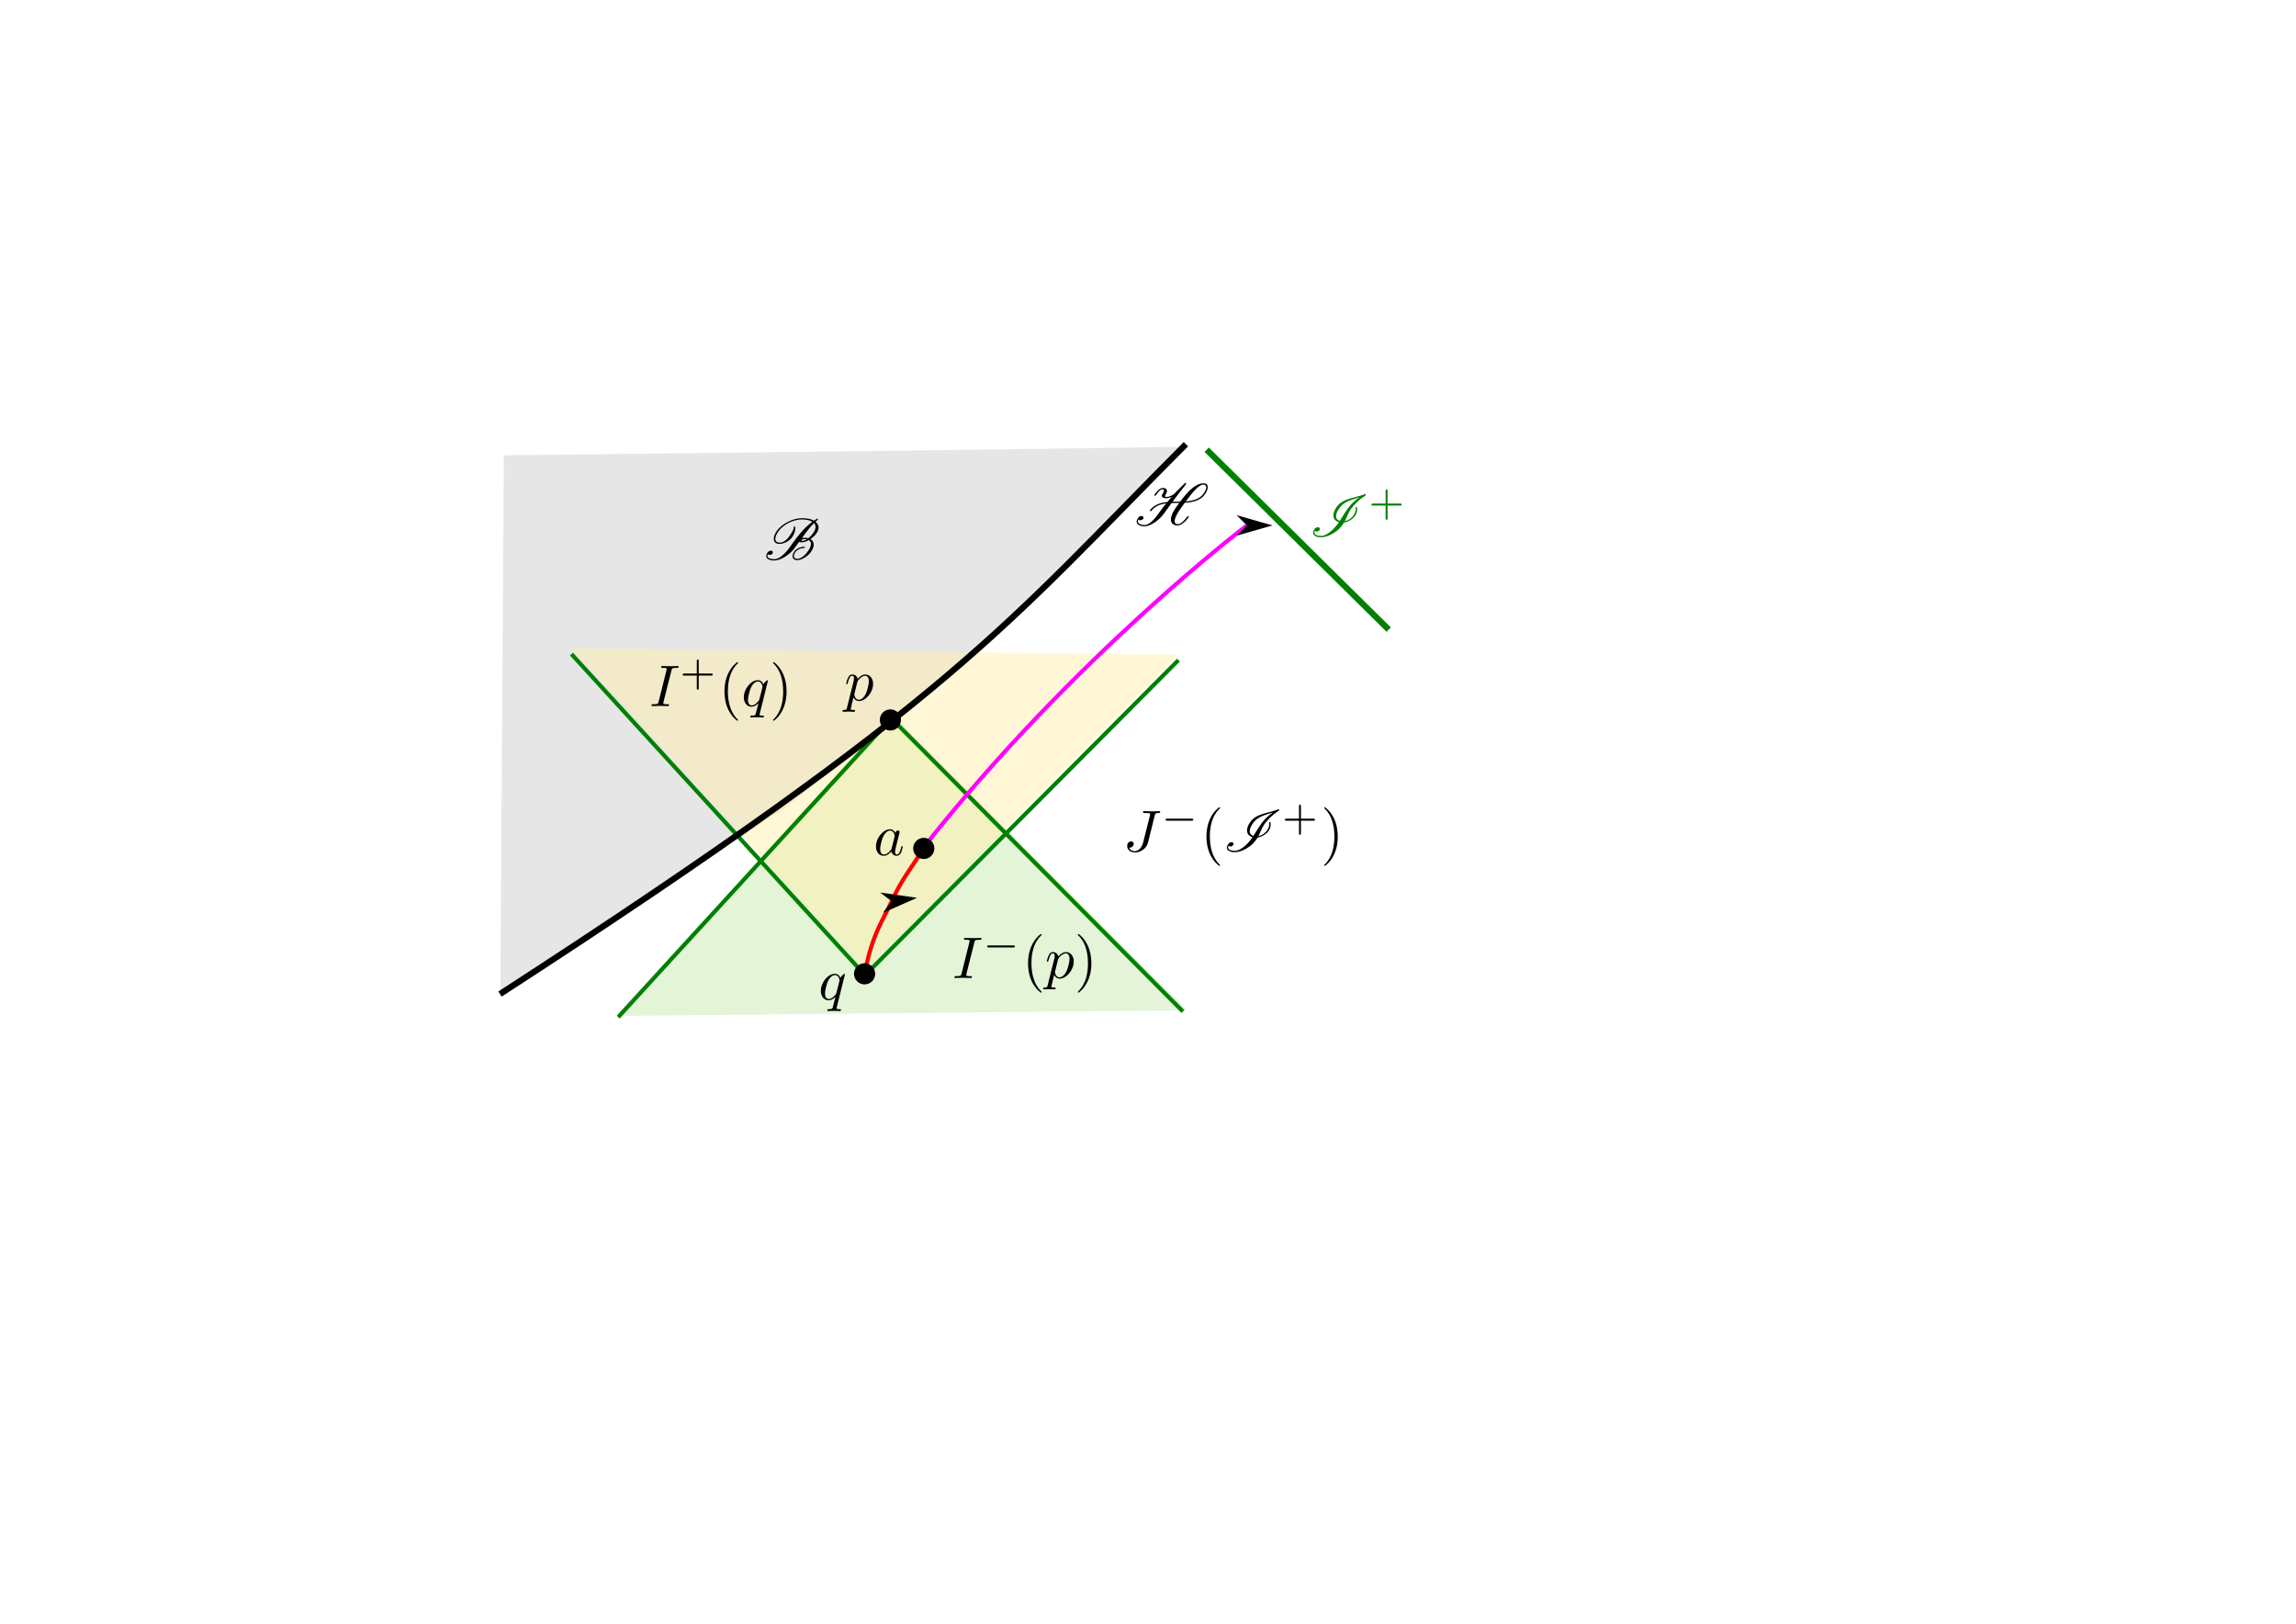 <?xml version="1.0" encoding="UTF-8" standalone="no"?>
<!-- Created with Inkscape (http://www.inkscape.org/) -->

<svg
   width="297mm"
   height="210mm"
   viewBox="0 0 297 210"
   version="1.1"
   id="svg1"
   inkscape:version="1.2.2 (b0a8486541, 2022-12-01)"
   sodipodi:docname="glo_topmanif_past.svg"
   xmlns:inkscape="http://www.inkscape.org/namespaces/inkscape"
   xmlns:sodipodi="http://sodipodi.sourceforge.net/DTD/sodipodi-0.dtd"
   xmlns="http://www.w3.org/2000/svg"
   xmlns:svg="http://www.w3.org/2000/svg"
   xmlns:ns1="http://www.iki.fi/pav/software/textext/">
  <sodipodi:namedview
     id="namedview1"
     pagecolor="#ffffff"
     bordercolor="#000000"
     borderopacity="0.25"
     inkscape:showpageshadow="2"
     inkscape:pageopacity="0.0"
     inkscape:pagecheckerboard="0"
     inkscape:deskcolor="#d1d1d1"
     inkscape:document-units="mm"
     showgrid="true"
     inkscape:zoom="2.7335794"
     inkscape:cx="453.25188"
     inkscape:cy="363.99162"
     inkscape:window-width="1854"
     inkscape:window-height="1011"
     inkscape:window-x="0"
     inkscape:window-y="0"
     inkscape:window-maximized="1"
     inkscape:current-layer="layer1">
    <inkscape:grid
       id="grid3"
       units="px"
       originx="0"
       originy="0"
       spacingx="0.265"
       spacingy="0.265"
       empcolor="#0099e5"
       empopacity="0.302"
       color="#0099e5"
       opacity="0.149"
       empspacing="5"
       dotted="false"
       gridanglex="30"
       gridanglez="30"
       visible="true" />
  </sodipodi:namedview>
  <defs
     id="defs1">
    <marker
       style="overflow:visible"
       id="marker2035"
       refX="0"
       refY="0"
       orient="auto-start-reverse"
       inkscape:stockid="Arrow1L"
       markerWidth="8.75"
       markerHeight="5"
       viewBox="0 0 8.75 5"
       inkscape:isstock="true"
       inkscape:collect="always"
       preserveAspectRatio="xMidYMid">
      <path
         style="fill:context-stroke;fill-rule:evenodd;stroke:none"
         d="M 0,0 5,-5 -12.5,0 5,5 Z"
         id="path2033"
         transform="scale(-0.5)" />
    </marker>
    <marker
       style="overflow:visible"
       id="Arrow1L"
       refX="0"
       refY="0"
       orient="auto-start-reverse"
       inkscape:stockid="Arrow1L"
       markerWidth="8.75"
       markerHeight="5"
       viewBox="0 0 8.75 5"
       inkscape:isstock="true"
       inkscape:collect="always"
       preserveAspectRatio="xMidYMid">
      <path
         style="fill:context-stroke;fill-rule:evenodd;stroke:none"
         d="M 0,0 5,-5 -12.5,0 5,5 Z"
         id="arrow1L"
         transform="scale(-0.5)" />
    </marker>
    <g
       id="id-aad6f164-7111-4ba2-9cde-aa4bc332f46e-7">
      <g
         id="id-c6e396d9-13df-4efa-a7d6-7d2032fc61a5-5">
        <path
           d="M 0.453,1.219 C 0.375,1.562 0.344,1.625 -0.094,1.625 c -0.109,0 -0.219,0 -0.219,0.188 0,0.078 0.047,0.125 0.125,0.125 0.266,0 0.562,-0.031 0.828,-0.031 0.344,0 0.672,0.031 1,0.031 0.047,0 0.172,0 0.172,-0.203 C 1.812,1.625 1.719,1.625 1.578,1.625 c -0.5,0 -0.5,-0.062 -0.5,-0.156 0,-0.125 0.422,-1.75 0.484,-2 0.125,0.297 0.406,0.641 0.922,0.641 1.156,0 2.406,-1.453 2.406,-2.922 0,-0.938 -0.578,-1.594 -1.328,-1.594 -0.5,0 -0.984,0.359 -1.312,0.75 -0.094,-0.547 -0.531,-0.75 -0.891,-0.75 -0.469,0 -0.656,0.391 -0.734,0.562 C 0.438,-3.5 0.312,-2.906 0.312,-2.875 c 0,0.109 0.094,0.109 0.109,0.109 0.109,0 0.109,-0.016 0.172,-0.234 0.172,-0.703 0.375,-1.188 0.734,-1.188 0.172,0 0.312,0.078 0.312,0.453 0,0.234 -0.031,0.344 -0.078,0.516 z m 1.75,-4.328 C 2.266,-3.375 2.547,-3.656 2.719,-3.812 c 0.359,-0.297 0.641,-0.375 0.812,-0.375 0.391,0 0.641,0.344 0.641,0.938 0,0.594 -0.328,1.734 -0.516,2.109 -0.344,0.703 -0.812,1.031 -1.188,1.031 C 1.812,-0.109 1.688,-0.938 1.688,-1 c 0,-0.016 0,-0.031 0.031,-0.156 z m 0,0"
           id="id-7a0f728f-39e6-4c54-9718-5ab34fe582c7-3" />
      </g>
    </g>
    <g
       id="id-c651bcd1-8b96-4a2c-9514-2b548ae6d54c-2">
      <g
         id="id-c7f15707-97b7-451f-a708-f0ad3c680030-7">
        <path
           d="m 4.5,-4.297 c 0,-0.047 -0.031,-0.094 -0.094,-0.094 -0.109,0 -0.516,0.391 -0.672,0.688 C 3.516,-4.25 3.125,-4.406 2.797,-4.406 c -1.172,0 -2.391,1.469 -2.391,2.922 0,0.969 0.578,1.594 1.312,1.594 0.422,0 0.812,-0.234 1.172,-0.594 -0.094,0.344 -0.422,1.688 -0.453,1.781 -0.078,0.281 -0.156,0.312 -0.719,0.328 -0.125,0 -0.219,0 -0.219,0.203 0,0 0,0.109 0.125,0.109 0.312,0 0.672,-0.031 1,-0.031 0.328,0 0.688,0.031 1.031,0.031 0.047,0 0.172,0 0.172,-0.203 C 3.828,1.625 3.734,1.625 3.562,1.625 3.094,1.625 3.094,1.562 3.094,1.469 3.094,1.391 3.109,1.328 3.125,1.25 Z m -2.75,4.188 c -0.609,0 -0.641,-0.766 -0.641,-0.938 0,-0.484 0.281,-1.562 0.453,-1.984 0.312,-0.734 0.828,-1.156 1.234,-1.156 0.656,0 0.797,0.812 0.797,0.875 0,0.062 -0.547,2.25 -0.578,2.281 C 2.859,-0.75 2.297,-0.109 1.75,-0.109 Z m 0,0"
           id="id-973ed922-f465-41ab-9a2d-37ccd2997d6b-0" />
      </g>
    </g>
    <g
       id="id-aad6f164-7111-4ba2-9cde-aa4bc332f46e-2">
      <g
         id="id-c6e396d9-13df-4efa-a7d6-7d2032fc61a5-6">
        <path
           d="M 0.453,1.219 C 0.375,1.562 0.344,1.625 -0.094,1.625 c -0.109,0 -0.219,0 -0.219,0.188 0,0.078 0.047,0.125 0.125,0.125 0.266,0 0.562,-0.031 0.828,-0.031 0.344,0 0.672,0.031 1,0.031 0.047,0 0.172,0 0.172,-0.203 C 1.812,1.625 1.719,1.625 1.578,1.625 c -0.5,0 -0.5,-0.062 -0.5,-0.156 0,-0.125 0.422,-1.75 0.484,-2 0.125,0.297 0.406,0.641 0.922,0.641 1.156,0 2.406,-1.453 2.406,-2.922 0,-0.938 -0.578,-1.594 -1.328,-1.594 -0.5,0 -0.984,0.359 -1.312,0.75 -0.094,-0.547 -0.531,-0.75 -0.891,-0.75 -0.469,0 -0.656,0.391 -0.734,0.562 C 0.438,-3.5 0.312,-2.906 0.312,-2.875 c 0,0.109 0.094,0.109 0.109,0.109 0.109,0 0.109,-0.016 0.172,-0.234 0.172,-0.703 0.375,-1.188 0.734,-1.188 0.172,0 0.312,0.078 0.312,0.453 0,0.234 -0.031,0.344 -0.078,0.516 z m 1.75,-4.328 C 2.266,-3.375 2.547,-3.656 2.719,-3.812 c 0.359,-0.297 0.641,-0.375 0.812,-0.375 0.391,0 0.641,0.344 0.641,0.938 0,0.594 -0.328,1.734 -0.516,2.109 -0.344,0.703 -0.812,1.031 -1.188,1.031 C 1.812,-0.109 1.688,-0.938 1.688,-1 c 0,-0.016 0,-0.031 0.031,-0.156 z m 0,0"
           id="id-7a0f728f-39e6-4c54-9718-5ab34fe582c7-1" />
      </g>
    </g>
    <g
       id="id-362866a3-a579-47d7-8f0f-57335378d083-2">
      <g
         id="id-46bec9f7-e641-42ec-85fc-33aaaabe8ce3-3">
        <path
           d="M 3.734,-6.047 C 3.812,-6.406 3.844,-6.5 4.641,-6.5 c 0.234,0 0.312,0 0.312,-0.188 0,-0.125 -0.109,-0.125 -0.141,-0.125 -0.297,0 -1.031,0.031 -1.328,0.031 -0.297,0 -1.016,-0.031 -1.328,-0.031 -0.062,0 -0.188,0 -0.188,0.203 C 1.969,-6.5 2.047,-6.5 2.25,-6.5 c 0.406,0 0.688,0 0.688,0.188 0,0.047 0,0.078 -0.031,0.156 l -1.344,5.375 c -0.094,0.375 -0.109,0.469 -0.906,0.469 -0.234,0 -0.312,0 -0.312,0.203 C 0.344,0 0.453,0 0.484,0 0.781,0 1.5,-0.031 1.797,-0.031 2.094,-0.031 2.828,0 3.125,0 c 0.078,0 0.203,0 0.203,-0.188 0,-0.125 -0.078,-0.125 -0.297,-0.125 -0.188,0 -0.234,0 -0.422,-0.016 -0.219,-0.016 -0.25,-0.062 -0.25,-0.172 0,-0.078 0.016,-0.156 0.031,-0.234 z m 0,0"
           id="id-e887322d-86e3-41cd-bf97-1215d7b03a84-7" />
      </g>
      <g
         id="id-66e3d804-e725-4b96-a572-2a6aa26d2d6e-5">
        <path
           d="M 0.453,1.219 C 0.375,1.562 0.344,1.625 -0.094,1.625 c -0.109,0 -0.219,0 -0.219,0.188 0,0.078 0.047,0.125 0.125,0.125 0.266,0 0.562,-0.031 0.828,-0.031 0.344,0 0.672,0.031 1,0.031 0.047,0 0.172,0 0.172,-0.203 C 1.812,1.625 1.719,1.625 1.578,1.625 c -0.5,0 -0.5,-0.062 -0.5,-0.156 0,-0.125 0.422,-1.75 0.484,-2 0.125,0.297 0.406,0.641 0.922,0.641 1.156,0 2.406,-1.453 2.406,-2.922 0,-0.938 -0.578,-1.594 -1.328,-1.594 -0.5,0 -0.984,0.359 -1.312,0.75 -0.094,-0.547 -0.531,-0.75 -0.891,-0.75 -0.469,0 -0.656,0.391 -0.734,0.562 C 0.438,-3.5 0.312,-2.906 0.312,-2.875 c 0,0.109 0.094,0.109 0.109,0.109 0.109,0 0.109,-0.016 0.172,-0.234 0.172,-0.703 0.375,-1.188 0.734,-1.188 0.172,0 0.312,0.078 0.312,0.453 0,0.234 -0.031,0.344 -0.078,0.516 z m 1.75,-4.328 C 2.266,-3.375 2.547,-3.656 2.719,-3.812 c 0.359,-0.297 0.641,-0.375 0.812,-0.375 0.391,0 0.641,0.344 0.641,0.938 0,0.594 -0.328,1.734 -0.516,2.109 -0.344,0.703 -0.812,1.031 -1.188,1.031 C 1.812,-0.109 1.688,-0.938 1.688,-1 c 0,-0.016 0,-0.031 0.031,-0.156 z m 0,0"
           id="id-19586854-d04f-421c-b2df-fe952f1566c5-9" />
      </g>
      <g
         id="id-e3036b70-24a1-41c1-8f9f-f5a4ea413ca0-2">
        <path
           d="m 5.188,-1.578 c 0.109,0 0.281,0 0.281,-0.156 0,-0.188 -0.172,-0.188 -0.281,-0.188 H 1.031 c -0.109,0 -0.281,0 -0.281,0.172 0,0.172 0.156,0.172 0.281,0.172 z m 0,0"
           id="id-eeeb40cb-7d05-4c3c-9b28-6aae013d9a38-2" />
      </g>
      <g
         id="id-2beff552-38dc-4fa2-b596-5bc59168a1df-8">
        <path
           d="m 3.297,2.391 c 0,-0.031 0,-0.047 -0.172,-0.219 C 1.891,0.922 1.562,-0.969 1.562,-2.5 c 0,-1.734 0.375,-3.469 1.609,-4.703 0.125,-0.125 0.125,-0.141 0.125,-0.172 0,-0.078 -0.031,-0.109 -0.094,-0.109 -0.109,0 -1,0.688 -1.594,1.953 -0.5,1.094 -0.625,2.203 -0.625,3.031 0,0.781 0.109,1.984 0.656,3.125 C 2.25,1.844 3.094,2.5 3.203,2.5 c 0.062,0 0.094,-0.031 0.094,-0.109 z m 0,0"
           id="id-88c55190-457a-4a6d-978e-49bfb904147e-9" />
      </g>
      <g
         id="id-330f9906-54ac-428e-9e66-6f403b003dcd-7">
        <path
           d="m 2.875,-2.5 c 0,-0.766 -0.109,-1.969 -0.656,-3.109 -0.594,-1.219 -1.453,-1.875 -1.547,-1.875 -0.062,0 -0.109,0.047 -0.109,0.109 0,0.031 0,0.047 0.188,0.234 0.984,0.984 1.547,2.562 1.547,4.641 0,1.719 -0.359,3.469 -1.594,4.719 C 0.562,2.344 0.562,2.359 0.562,2.391 0.562,2.453 0.609,2.5 0.672,2.5 0.766,2.5 1.672,1.812 2.25,0.547 2.766,-0.547 2.875,-1.656 2.875,-2.5 Z m 0,0"
           id="id-d38574d0-6d44-4716-b1df-614c27091bb5-3" />
      </g>
    </g>
    <g
       id="id-d7eb0bfa-b4aa-4cda-87e6-1b2c903a6e71-6">
      <g
         id="id-51f9a422-5ce0-4a5d-9586-db0843235476-3">
        <path
           d="M 3.734,-6.047 C 3.812,-6.406 3.844,-6.5 4.641,-6.5 c 0.234,0 0.312,0 0.312,-0.188 0,-0.125 -0.109,-0.125 -0.141,-0.125 -0.297,0 -1.031,0.031 -1.328,0.031 -0.297,0 -1.016,-0.031 -1.328,-0.031 -0.062,0 -0.188,0 -0.188,0.203 C 1.969,-6.5 2.047,-6.5 2.25,-6.5 c 0.406,0 0.688,0 0.688,0.188 0,0.047 0,0.078 -0.031,0.156 l -1.344,5.375 c -0.094,0.375 -0.109,0.469 -0.906,0.469 -0.234,0 -0.312,0 -0.312,0.203 C 0.344,0 0.453,0 0.484,0 0.781,0 1.5,-0.031 1.797,-0.031 2.094,-0.031 2.828,0 3.125,0 c 0.078,0 0.203,0 0.203,-0.188 0,-0.125 -0.078,-0.125 -0.297,-0.125 -0.188,0 -0.234,0 -0.422,-0.016 -0.219,-0.016 -0.25,-0.062 -0.25,-0.172 0,-0.078 0.016,-0.156 0.031,-0.234 z m 0,0"
           id="id-4066fbbd-e2dd-4f44-8778-dc3be98f70ca-2" />
      </g>
      <g
         id="id-f87b854f-7150-463c-9d93-9ac76d658d69-0">
        <path
           d="m 4.5,-4.297 c 0,-0.047 -0.031,-0.094 -0.094,-0.094 -0.109,0 -0.516,0.391 -0.672,0.688 C 3.516,-4.25 3.125,-4.406 2.797,-4.406 c -1.172,0 -2.391,1.469 -2.391,2.922 0,0.969 0.578,1.594 1.312,1.594 0.422,0 0.812,-0.234 1.172,-0.594 -0.094,0.344 -0.422,1.688 -0.453,1.781 -0.078,0.281 -0.156,0.312 -0.719,0.328 -0.125,0 -0.219,0 -0.219,0.203 0,0 0,0.109 0.125,0.109 0.312,0 0.672,-0.031 1,-0.031 0.328,0 0.688,0.031 1.031,0.031 0.047,0 0.172,0 0.172,-0.203 C 3.828,1.625 3.734,1.625 3.562,1.625 3.094,1.625 3.094,1.562 3.094,1.469 3.094,1.391 3.109,1.328 3.125,1.25 Z m -2.75,4.188 c -0.609,0 -0.641,-0.766 -0.641,-0.938 0,-0.484 0.281,-1.562 0.453,-1.984 0.312,-0.734 0.828,-1.156 1.234,-1.156 0.656,0 0.797,0.812 0.797,0.875 0,0.062 -0.547,2.25 -0.578,2.281 C 2.859,-0.75 2.297,-0.109 1.75,-0.109 Z m 0,0"
           id="id-1e77065d-1b6d-48bd-8af6-39cd72f74380-6" />
      </g>
      <g
         id="id-168387f6-d731-4ef3-b53c-216518b5dec1-1">
        <path
           d="m 3.219,-1.578 h 2.141 c 0.094,0 0.25,0 0.25,-0.156 0,-0.188 -0.156,-0.188 -0.25,-0.188 H 3.219 V -4.062 c 0,-0.078 0,-0.25 -0.156,-0.25 -0.172,0 -0.172,0.156 -0.172,0.25 v 2.141 H 0.75 c -0.094,0 -0.266,0 -0.266,0.172 0,0.172 0.156,0.172 0.266,0.172 H 2.891 V 0.562 c 0,0.094 0,0.266 0.156,0.266 0.172,0 0.172,-0.172 0.172,-0.266 z m 0,0"
           id="id-f330c1b8-b07c-47ee-a539-31885a281979-5" />
      </g>
      <g
         id="id-af7f0423-3aa7-4f43-a4a3-605f3820ccc6-5">
        <path
           d="m 3.297,2.391 c 0,-0.031 0,-0.047 -0.172,-0.219 C 1.891,0.922 1.562,-0.969 1.562,-2.5 c 0,-1.734 0.375,-3.469 1.609,-4.703 0.125,-0.125 0.125,-0.141 0.125,-0.172 0,-0.078 -0.031,-0.109 -0.094,-0.109 -0.109,0 -1,0.688 -1.594,1.953 -0.5,1.094 -0.625,2.203 -0.625,3.031 0,0.781 0.109,1.984 0.656,3.125 C 2.25,1.844 3.094,2.5 3.203,2.5 c 0.062,0 0.094,-0.031 0.094,-0.109 z m 0,0"
           id="id-141a284e-a4af-48b5-abfe-a3cbf0b30258-4" />
      </g>
      <g
         id="id-2f31caba-d4bd-4643-b192-e4e7a244a414-7">
        <path
           d="m 2.875,-2.5 c 0,-0.766 -0.109,-1.969 -0.656,-3.109 -0.594,-1.219 -1.453,-1.875 -1.547,-1.875 -0.062,0 -0.109,0.047 -0.109,0.109 0,0.031 0,0.047 0.188,0.234 0.984,0.984 1.547,2.562 1.547,4.641 0,1.719 -0.359,3.469 -1.594,4.719 C 0.562,2.344 0.562,2.359 0.562,2.391 0.562,2.453 0.609,2.5 0.672,2.5 0.766,2.5 1.672,1.812 2.25,0.547 2.766,-0.547 2.875,-1.656 2.875,-2.5 Z m 0,0"
           id="id-a95e4b74-94f4-4503-a179-df4769a458b4-6" />
      </g>
    </g>
    <g
       id="id-8a57ecd2-15d4-43a1-b530-bea5e4a38691-6">
      <g
         id="id-6755bbbe-63cf-4726-80ca-a3f93f67cecb-8">
        <path
           d="m 6.406,-7.062 c -0.703,0 -1.516,0.188 -2.375,0.625 -0.719,0.359 -1.422,0.906 -1.859,1.5 -0.344,0.484 -0.547,0.969 -0.547,1.375 0,0.078 0.016,0.141 0.016,0.188 0.078,0.438 0.406,0.688 0.953,0.688 0.344,0 0.766,-0.109 1.172,-0.312 0.375,-0.203 0.734,-0.484 0.953,-0.781 0.391,-0.562 0.562,-1.094 0.562,-1.547 0,-0.094 -0.016,-0.188 -0.031,-0.281 C 5.25,-5.656 5.203,-5.688 5.156,-5.688 5.141,-5.672 5.109,-5.656 5.078,-5.641 5.047,-5.625 5.031,-5.609 5.031,-5.578 V -5.5 c 0,0.422 -0.406,1 -0.828,1.609 C 4.016,-3.625 3.781,-3.375 3.484,-3.188 3.188,-2.984 2.875,-2.906 2.625,-2.906 c -0.438,0 -0.688,-0.203 -0.734,-0.516 0,-0.047 0,-0.094 0,-0.125 0,-0.359 0.188,-0.812 0.531,-1.281 0.391,-0.562 1.031,-1.078 1.734,-1.438 0.781,-0.391 1.562,-0.578 2.203,-0.578 0.75,0 1.391,0.109 1.828,0.391 -1.625,1.203 -2.766,2.828 -3.828,4.312 -0.719,1.031 -1.781,2.062 -2.609,2.062 -0.688,0 -1.203,-0.188 -1.203,-0.578 0,-0.094 0.031,-0.188 0.078,-0.297 0.062,0.109 0.172,0.156 0.297,0.156 0.25,0 0.547,-0.203 0.547,-0.391 0,-0.25 -0.141,-0.344 -0.328,-0.344 -0.203,0 -0.438,0.125 -0.562,0.297 C 0.406,-1 0.344,-0.797 0.344,-0.625 c 0,0.531 0.641,0.766 1.359,0.766 1.141,0 2.703,-1.031 3.516,-2.188 0.219,-0.312 0.453,-0.641 0.703,-0.969 0.141,0.047 0.297,0.062 0.453,0.062 0.359,0 0.797,-0.141 1.219,-0.375 0.156,0.094 0.266,0.234 0.328,0.391 0.016,0.078 0.031,0.156 0.031,0.25 0,0.328 -0.172,0.781 -0.5,1.234 -0.25,0.344 -0.516,0.672 -0.891,0.938 -0.312,0.234 -0.656,0.375 -0.906,0.375 -0.328,0 -0.547,-0.125 -0.594,-0.328 -0.016,-0.047 -0.016,-0.094 -0.016,-0.141 0,-0.203 0.094,-0.453 0.297,-0.734 0.125,-0.188 0.375,-0.344 0.609,-0.453 0.312,-0.141 0.594,-0.188 0.844,-0.188 0.031,0 0.047,-0.016 0.078,-0.031 l 0.031,-0.062 c 0.016,0 0.016,-0.031 0.016,-0.047 0,-0.031 -0.047,-0.078 -0.078,-0.078 -0.297,0 -0.625,0.062 -0.969,0.219 -0.266,0.125 -0.562,0.312 -0.719,0.531 -0.219,0.312 -0.328,0.609 -0.328,0.875 0,0.062 0,0.125 0.016,0.188 0.094,0.312 0.375,0.469 0.766,0.469 0.375,0 0.828,-0.156 1.266,-0.422 0.438,-0.266 0.828,-0.641 1.094,-1 0.297,-0.438 0.453,-0.844 0.453,-1.203 0,-0.172 -0.031,-0.344 -0.109,-0.484 C 8.219,-3.234 8.062,-3.391 7.859,-3.516 8.281,-3.781 8.641,-4.125 8.891,-4.484 9.141,-4.844 9.25,-5.172 9.25,-5.469 9.25,-5.797 9.109,-6.094 8.875,-6.312 8.828,-6.375 8.781,-6.422 8.719,-6.469 8.859,-6.594 8.984,-6.672 9.094,-6.75 9.109,-6.766 9.125,-6.781 9.125,-6.812 L 9.109,-6.922 c -0.016,-0.031 -0.047,-0.062 -0.094,-0.062 0,0 -0.031,0 -0.031,0.016 L 8.469,-6.641 C 7.922,-6.953 7.203,-7.062 6.406,-7.062 Z m 0.406,3.328 c -0.125,0 -0.25,0 -0.391,0.031 0.703,-0.969 1.438,-1.922 2.047,-2.531 0.172,0.172 0.266,0.406 0.266,0.672 0,0.281 -0.109,0.609 -0.375,0.984 C 8.141,-4.25 7.859,-3.922 7.5,-3.656 7.312,-3.703 7.062,-3.734 6.812,-3.734 Z m -0.422,0.438 c 0.078,-0.125 0.125,-0.156 0.125,-0.156 0.078,-0.062 0.172,-0.062 0.266,-0.062 0.172,0 0.328,0.016 0.469,0.047 -0.297,0.172 -0.594,0.281 -0.828,0.281 -0.047,0 -0.094,0 -0.109,0 0.016,-0.031 0.047,-0.062 0.078,-0.109 z m 0,0"
           id="id-27c9978e-74a1-438a-8f33-13b3950192c0-8" />
      </g>
    </g>
    <g
       id="id-362866a3-a579-47d7-8f0f-57335378d083-20">
      <g
         id="id-46bec9f7-e641-42ec-85fc-33aaaabe8ce3-6">
        <path
           d="M 3.734,-6.047 C 3.812,-6.406 3.844,-6.5 4.641,-6.5 c 0.234,0 0.312,0 0.312,-0.188 0,-0.125 -0.109,-0.125 -0.141,-0.125 -0.297,0 -1.031,0.031 -1.328,0.031 -0.297,0 -1.016,-0.031 -1.328,-0.031 -0.062,0 -0.188,0 -0.188,0.203 C 1.969,-6.5 2.047,-6.5 2.25,-6.5 c 0.406,0 0.688,0 0.688,0.188 0,0.047 0,0.078 -0.031,0.156 l -1.344,5.375 c -0.094,0.375 -0.109,0.469 -0.906,0.469 -0.234,0 -0.312,0 -0.312,0.203 C 0.344,0 0.453,0 0.484,0 0.781,0 1.5,-0.031 1.797,-0.031 2.094,-0.031 2.828,0 3.125,0 c 0.078,0 0.203,0 0.203,-0.188 0,-0.125 -0.078,-0.125 -0.297,-0.125 -0.188,0 -0.234,0 -0.422,-0.016 -0.219,-0.016 -0.25,-0.062 -0.25,-0.172 0,-0.078 0.016,-0.156 0.031,-0.234 z m 0,0"
           id="id-e887322d-86e3-41cd-bf97-1215d7b03a84-8" />
      </g>
      <g
         id="id-66e3d804-e725-4b96-a572-2a6aa26d2d6e-9">
        <path
           d="M 0.453,1.219 C 0.375,1.562 0.344,1.625 -0.094,1.625 c -0.109,0 -0.219,0 -0.219,0.188 0,0.078 0.047,0.125 0.125,0.125 0.266,0 0.562,-0.031 0.828,-0.031 0.344,0 0.672,0.031 1,0.031 0.047,0 0.172,0 0.172,-0.203 C 1.812,1.625 1.719,1.625 1.578,1.625 c -0.5,0 -0.5,-0.062 -0.5,-0.156 0,-0.125 0.422,-1.75 0.484,-2 0.125,0.297 0.406,0.641 0.922,0.641 1.156,0 2.406,-1.453 2.406,-2.922 0,-0.938 -0.578,-1.594 -1.328,-1.594 -0.5,0 -0.984,0.359 -1.312,0.75 -0.094,-0.547 -0.531,-0.75 -0.891,-0.75 -0.469,0 -0.656,0.391 -0.734,0.562 C 0.438,-3.5 0.312,-2.906 0.312,-2.875 c 0,0.109 0.094,0.109 0.109,0.109 0.109,0 0.109,-0.016 0.172,-0.234 0.172,-0.703 0.375,-1.188 0.734,-1.188 0.172,0 0.312,0.078 0.312,0.453 0,0.234 -0.031,0.344 -0.078,0.516 z m 1.75,-4.328 C 2.266,-3.375 2.547,-3.656 2.719,-3.812 c 0.359,-0.297 0.641,-0.375 0.812,-0.375 0.391,0 0.641,0.344 0.641,0.938 0,0.594 -0.328,1.734 -0.516,2.109 -0.344,0.703 -0.812,1.031 -1.188,1.031 C 1.812,-0.109 1.688,-0.938 1.688,-1 c 0,-0.016 0,-0.031 0.031,-0.156 z m 0,0"
           id="id-19586854-d04f-421c-b2df-fe952f1566c5-2" />
      </g>
      <g
         id="id-e3036b70-24a1-41c1-8f9f-f5a4ea413ca0-6">
        <path
           d="m 5.188,-1.578 c 0.109,0 0.281,0 0.281,-0.156 0,-0.188 -0.172,-0.188 -0.281,-0.188 H 1.031 c -0.109,0 -0.281,0 -0.281,0.172 0,0.172 0.156,0.172 0.281,0.172 z m 0,0"
           id="id-eeeb40cb-7d05-4c3c-9b28-6aae013d9a38-6" />
      </g>
      <g
         id="id-2beff552-38dc-4fa2-b596-5bc59168a1df-4">
        <path
           d="m 3.297,2.391 c 0,-0.031 0,-0.047 -0.172,-0.219 C 1.891,0.922 1.562,-0.969 1.562,-2.5 c 0,-1.734 0.375,-3.469 1.609,-4.703 0.125,-0.125 0.125,-0.141 0.125,-0.172 0,-0.078 -0.031,-0.109 -0.094,-0.109 -0.109,0 -1,0.688 -1.594,1.953 -0.5,1.094 -0.625,2.203 -0.625,3.031 0,0.781 0.109,1.984 0.656,3.125 C 2.25,1.844 3.094,2.5 3.203,2.5 c 0.062,0 0.094,-0.031 0.094,-0.109 z m 0,0"
           id="id-88c55190-457a-4a6d-978e-49bfb904147e-95" />
      </g>
      <g
         id="id-330f9906-54ac-428e-9e66-6f403b003dcd-0">
        <path
           d="m 2.875,-2.5 c 0,-0.766 -0.109,-1.969 -0.656,-3.109 -0.594,-1.219 -1.453,-1.875 -1.547,-1.875 -0.062,0 -0.109,0.047 -0.109,0.109 0,0.031 0,0.047 0.188,0.234 0.984,0.984 1.547,2.562 1.547,4.641 0,1.719 -0.359,3.469 -1.594,4.719 C 0.562,2.344 0.562,2.359 0.562,2.391 0.562,2.453 0.609,2.5 0.672,2.5 0.766,2.5 1.672,1.812 2.25,0.547 2.766,-0.547 2.875,-1.656 2.875,-2.5 Z m 0,0"
           id="id-d38574d0-6d44-4716-b1df-614c27091bb5-4" />
      </g>
    </g>
    <g
       id="id-22cce6c6-3736-4095-9bd3-af03e9ff2b16-5">
      <g
         id="id-c22727ea-59f5-4fc4-a57e-5cc2de2cf6ca-3">
        <path
           d="m 9.172,-1.391 c 0,-0.062 -0.047,-0.078 -0.078,-0.078 H 8.984 c -0.031,0 -0.062,0 -0.078,0.016 -0.469,0.672 -1.094,1.312 -1.594,1.312 -0.391,0 -0.562,-0.188 -0.562,-0.5 0,-0.484 0.391,-1.266 0.984,-2.094 0.234,-0.344 0.484,-0.688 0.734,-1.031 C 9.797,-3.844 11.125,-4.125 11.875,-5.188 c 0.312,-0.438 0.484,-0.891 0.484,-1.234 0,-0.375 -0.203,-0.641 -0.703,-0.641 -1.422,0 -2.781,1.516 -3.969,3.109 H 6.406 c 0.734,-0.984 1.5,-1.984 2.281,-2.969 0.016,-0.031 0.016,-0.062 0.016,-0.094 L 8.672,-7.094 C 8.656,-7.125 8.641,-7.141 8.594,-7.141 c -0.016,0 -0.047,0 -0.062,0.016 -0.5,0.484 -0.984,0.969 -1.516,1.5 -0.375,0.516 -1.141,0.875 -1.688,0.875 -0.125,0 -0.203,-0.062 -0.203,-0.172 0,-0.062 0.031,-0.156 0.125,-0.266 0.141,-0.203 0.203,-0.391 0.203,-0.547 0,-0.344 -0.266,-0.547 -0.703,-0.547 -0.516,0 -1.062,0.656 -1.438,1.172 0,0.016 0,0.031 0,0.047 0,0.047 0.031,0.094 0.078,0.094 H 3.5 c 0.031,0 0.047,-0.031 0.062,-0.047 0.391,-0.531 0.766,-1.047 1.141,-1.047 0.156,0 0.25,0.094 0.25,0.234 0,0.141 -0.078,0.312 -0.234,0.547 -0.094,0.125 -0.141,0.234 -0.141,0.344 0,0.266 0.344,0.406 0.719,0.406 0.281,0 0.641,-0.078 0.969,-0.234 -0.25,0.297 -0.5,0.578 -0.75,0.875 -1.141,0.109 -2.25,0.438 -2.938,1.391 L 2.562,-2.438 c 0,0.031 0.031,0.078 0.078,0.078 H 2.75 c 0.031,0 0.062,-0.016 0.078,-0.031 0.578,-0.812 1.5,-1.141 2.5,-1.266 -0.406,0.5 -0.797,1 -1.156,1.516 C 3.438,-1.094 2.516,0 1.688,0 1.016,0 0.531,-0.203 0.531,-0.609 c 0,-0.094 0.031,-0.203 0.094,-0.344 0.078,0.109 0.188,0.156 0.297,0.156 0.266,0 0.562,-0.203 0.562,-0.391 0,-0.25 -0.156,-0.344 -0.328,-0.344 -0.203,0 -0.453,0.125 -0.562,0.297 -0.188,0.25 -0.266,0.484 -0.266,0.672 0,0.516 0.594,0.781 1.312,0.781 1.109,0 2.578,-1.109 3.391,-2.266 0.406,-0.562 0.797,-1.109 1.203,-1.672 0.234,-0.016 0.469,-0.016 0.688,-0.016 H 7.531 C 7.312,-3.422 7.094,-3.125 6.891,-2.844 6.406,-2.156 6.125,-1.469 6.125,-0.938 c 0,0.609 0.359,1.016 1.156,1.016 0.641,0 1.391,-0.75 1.875,-1.422 0.016,-0.016 0.016,-0.031 0.016,-0.047 z m 2.438,-5.453 c 0.328,0 0.5,0.172 0.5,0.453 0,0.281 -0.172,0.672 -0.484,1.109 -0.656,0.906 -1.781,1.188 -2.984,1.297 1.094,-1.516 2.219,-2.859 2.969,-2.859 z m 0,0"
           id="id-f8bbed52-2aa3-4183-bf2e-72a7e470ba0b-5" />
      </g>
    </g>
  </defs>
  <g
     inkscape:label="Calque 1"
     inkscape:groupmode="layer"
     id="layer1">
    <path
       style="fill:#e6e6e6;stroke:none;stroke-width:0.265"
       d="m 64.722,128.189 36.717,-23.601 c 0,0 34.173,-26.772 51.331,-46.805 -23.379,0.401 -87.593,1.101 -87.593,1.101 z"
       id="path527"
       sodipodi:nodetypes="ccccc" />
    <path
       style="fill:#e3f4d7;fill-opacity:1;stroke:none;stroke-width:0.742;stroke-dasharray:none;stroke-opacity:1"
       d="M 80.153,131.391 115.64,92.579 153.524,130.657"
       id="path3"
       sodipodi:nodetypes="ccc" />
    <path
       style="fill:none;fill-opacity:1;stroke:#008000;stroke-width:0.529;stroke-dasharray:none;stroke-opacity:1"
       d="M 73.921,84.595 111.896,126.126 152.434,85.379"
       id="path3-5"
       sodipodi:nodetypes="ccc" />
    <path
       style="fill:#ffeeaa;fill-opacity:0.488;stroke:none;stroke-width:0.529;stroke-dasharray:none;stroke-opacity:1"
       d="M 73.929,83.869 111.904,125.401 152.443,84.654"
       id="path3-5-2"
       sodipodi:nodetypes="ccc" />
    <path
       style="fill:none;fill-opacity:1;stroke:#008000;stroke-width:0.529;stroke-dasharray:none;stroke-opacity:1"
       d="m 79.969,131.547 35.33,-38.639 37.715,37.909"
       id="path3-7"
       sodipodi:nodetypes="ccc" />
    <ellipse
       style="fill:none;fill-opacity:0.488;stroke:none;stroke-width:0.794;stroke-dasharray:none;stroke-opacity:1"
       id="path4"
       cx="111.189"
       cy="88.725"
       rx="1.121"
       ry="1.815" />
    <ellipse
       style="fill:none;fill-opacity:0.488;stroke:none;stroke-width:0.794;stroke-dasharray:none;stroke-opacity:1"
       id="path5"
       cx="111.523"
       cy="81.042"
       rx="0.307"
       ry="0.197" />
    <circle
       style="fill:none;fill-opacity:0.488;stroke:none;stroke-width:0.794;stroke-dasharray:none;stroke-opacity:1"
       id="path6"
       cx="105.495"
       cy="74.439"
       r="1.74" />
    <path
       style="fill:none;stroke:#000000;stroke-width:0.794;stroke-dasharray:none;stroke-opacity:1"
       d="M 64.678,128.563 C 123.888,90.209 130.288,80.641 153.403,57.449"
       id="path1"
       sodipodi:nodetypes="cc" />
    <circle
       style="fill:#000000;fill-opacity:1;stroke:none;stroke-width:0.997;stroke-dasharray:none;stroke-opacity:1"
       id="path8"
       cx="115.175"
       cy="93.114"
       r="1.369" />
    <g
       transform="matrix(0.764,0,0,0.764,155.832,57.249)"
       ns1:version="1.8.2"
       ns1:texconverter="pdflatex"
       ns1:pdfconverter="inkscape"
       ns1:text="$\\mathscr{H}$"
       ns1:preamble="/home/eric/BHLectures/Notes/latex_inkscape.ini"
       ns1:scale="0.75"
       ns1:alignment="middle center"
       ns1:stroke-to-path="0"
       ns1:inkscapeversion="1.3.2"
       ns1:jacobian_sqrt="0.264583"
       id="g216">
      <defs
         id="id-c001fe9d-f33d-441f-9345-2787d4ee1708">
        <g
           id="id-22cce6c6-3736-4095-9bd3-af03e9ff2b16">
          <g
             id="id-c22727ea-59f5-4fc4-a57e-5cc2de2cf6ca">
            <path
               d="m 9.172,-1.391 c 0,-0.062 -0.047,-0.078 -0.078,-0.078 H 8.984 c -0.031,0 -0.062,0 -0.078,0.016 -0.469,0.672 -1.094,1.312 -1.594,1.312 -0.391,0 -0.562,-0.188 -0.562,-0.5 0,-0.484 0.391,-1.266 0.984,-2.094 0.234,-0.344 0.484,-0.688 0.734,-1.031 C 9.797,-3.844 11.125,-4.125 11.875,-5.188 c 0.312,-0.438 0.484,-0.891 0.484,-1.234 0,-0.375 -0.203,-0.641 -0.703,-0.641 -1.422,0 -2.781,1.516 -3.969,3.109 H 6.406 c 0.734,-0.984 1.5,-1.984 2.281,-2.969 0.016,-0.031 0.016,-0.062 0.016,-0.094 L 8.672,-7.094 C 8.656,-7.125 8.641,-7.141 8.594,-7.141 c -0.016,0 -0.047,0 -0.062,0.016 -0.5,0.484 -0.984,0.969 -1.516,1.5 -0.375,0.516 -1.141,0.875 -1.688,0.875 -0.125,0 -0.203,-0.062 -0.203,-0.172 0,-0.062 0.031,-0.156 0.125,-0.266 0.141,-0.203 0.203,-0.391 0.203,-0.547 0,-0.344 -0.266,-0.547 -0.703,-0.547 -0.516,0 -1.062,0.656 -1.438,1.172 0,0.016 0,0.031 0,0.047 0,0.047 0.031,0.094 0.078,0.094 H 3.5 c 0.031,0 0.047,-0.031 0.062,-0.047 0.391,-0.531 0.766,-1.047 1.141,-1.047 0.156,0 0.25,0.094 0.25,0.234 0,0.141 -0.078,0.312 -0.234,0.547 -0.094,0.125 -0.141,0.234 -0.141,0.344 0,0.266 0.344,0.406 0.719,0.406 0.281,0 0.641,-0.078 0.969,-0.234 -0.25,0.297 -0.5,0.578 -0.75,0.875 -1.141,0.109 -2.25,0.438 -2.938,1.391 L 2.562,-2.438 c 0,0.031 0.031,0.078 0.078,0.078 H 2.75 c 0.031,0 0.062,-0.016 0.078,-0.031 0.578,-0.812 1.5,-1.141 2.5,-1.266 -0.406,0.5 -0.797,1 -1.156,1.516 C 3.438,-1.094 2.516,0 1.688,0 1.016,0 0.531,-0.203 0.531,-0.609 c 0,-0.094 0.031,-0.203 0.094,-0.344 0.078,0.109 0.188,0.156 0.297,0.156 0.266,0 0.562,-0.203 0.562,-0.391 0,-0.25 -0.156,-0.344 -0.328,-0.344 -0.203,0 -0.453,0.125 -0.562,0.297 -0.188,0.25 -0.266,0.484 -0.266,0.672 0,0.516 0.594,0.781 1.312,0.781 1.109,0 2.578,-1.109 3.391,-2.266 0.406,-0.562 0.797,-1.109 1.203,-1.672 0.234,-0.016 0.469,-0.016 0.688,-0.016 H 7.531 C 7.312,-3.422 7.094,-3.125 6.891,-2.844 6.406,-2.156 6.125,-1.469 6.125,-0.938 c 0,0.609 0.359,1.016 1.156,1.016 0.641,0 1.391,-0.75 1.875,-1.422 0.016,-0.016 0.016,-0.031 0.016,-0.047 z m 2.438,-5.453 c 0.328,0 0.5,0.172 0.5,0.453 0,0.281 -0.172,0.672 -0.484,1.109 -0.656,0.906 -1.781,1.188 -2.984,1.297 1.094,-1.516 2.219,-2.859 2.969,-2.859 z m 0,0"
               id="id-f8bbed52-2aa3-4183-bf2e-72a7e470ba0b" />
          </g>
        </g>
      </defs>
      <g
         fill="#000000"
         fill-opacity="1"
         id="id-e205b0d2-e6fe-4560-8fd7-f8e8b5201353"
         transform="translate(-149.04,-127.624)">
        <g
           transform="translate(148.712,134.765)"
           id="g213">
          <path
             d="m -2.343,5.413 c 0,-0.062 -0.047,-0.078 -0.078,-0.078 h -0.109 c -0.031,0 -0.062,0 -0.078,0.016 -0.469,0.672 -1.094,1.312 -1.594,1.312 -0.391,0 -0.562,-0.188 -0.562,-0.5 0,-0.484 0.391,-1.266 0.984,-2.094 0.234,-0.344 0.484,-0.688 0.734,-1.031 1.328,-0.078 2.656,-0.359 3.406,-1.422 0.312,-0.438 0.484,-0.891 0.484,-1.234 0,-0.375 -0.203,-0.641 -0.703,-0.641 -1.422,0 -2.781,1.516 -3.969,3.109 h -1.281 c 0.734,-0.984 1.5,-1.984 2.281,-2.969 0.016,-0.031 0.016,-0.062 0.016,-0.094 l -0.031,-0.078 c -0.016,-0.031 -0.031,-0.047 -0.078,-0.047 -0.016,0 -0.047,0 -0.062,0.016 -0.5,0.484 -0.984,0.969 -1.516,1.5 -0.375,0.516 -1.141,0.875 -1.688,0.875 -0.125,0 -0.203,-0.062 -0.203,-0.172 0,-0.062 0.031,-0.156 0.125,-0.266 0.141,-0.203 0.203,-0.391 0.203,-0.547 0,-0.344 -0.266,-0.547 -0.703,-0.547 -0.516,0 -1.062,0.656 -1.438,1.172 0,0.016 0,0.031 0,0.047 0,0.047 0.031,0.094 0.078,0.094 h 0.109 c 0.031,0 0.047,-0.031 0.062,-0.047 0.391,-0.531 0.766,-1.047 1.141,-1.047 0.156,0 0.25,0.094 0.25,0.234 0,0.141 -0.078,0.313 -0.234,0.547 -0.094,0.125 -0.141,0.234 -0.141,0.344 0,0.266 0.344,0.406 0.719,0.406 0.281,0 0.641,-0.078 0.969,-0.234 -0.25,0.297 -0.5,0.578 -0.75,0.875 -1.141,0.109 -2.25,0.438 -2.938,1.391 l -0.016,0.062 c 0,0.031 0.031,0.078 0.078,0.078 h 0.109 c 0.031,0 0.062,-0.016 0.078,-0.031 0.578,-0.812 1.5,-1.141 2.5,-1.266 -0.406,0.5 -0.797,1 -1.156,1.516 -0.734,1.047 -1.656,2.141 -2.484,2.141 -0.672,0 -1.156,-0.203 -1.156,-0.609 0,-0.094 0.031,-0.203 0.094,-0.344 0.078,0.109 0.188,0.156 0.297,0.156 0.266,0 0.562,-0.203 0.562,-0.391 0,-0.25 -0.156,-0.344 -0.328,-0.344 -0.203,0 -0.453,0.125 -0.562,0.297 -0.188,0.25 -0.266,0.484 -0.266,0.672 0,0.516 0.594,0.781 1.313,0.781 1.109,0 2.578,-1.109 3.391,-2.266 0.406,-0.562 0.797,-1.109 1.203,-1.672 0.234,-0.016 0.469,-0.016 0.688,-0.016 h 0.609 c -0.219,0.312 -0.438,0.609 -0.641,0.891 -0.484,0.688 -0.766,1.375 -0.766,1.906 0,0.609 0.359,1.016 1.156,1.016 0.641,0 1.391,-0.75 1.875,-1.422 0.016,-0.016 0.016,-0.031 0.016,-0.047 z m 2.438,-5.453 c 0.328,0 0.5,0.172 0.5,0.453 0,0.281 -0.172,0.672 -0.484,1.109 -0.656,0.906 -1.781,1.188 -2.984,1.297 1.094,-1.516 2.219,-2.859 2.969,-2.859 z m 0,0"
             id="id-dab778ff-1fc5-4927-b522-9526a6117073" />
        </g>
      </g>
    </g>
    <g
       transform="matrix(0.76,0,0,0.76,108.987,87.234)"
       ns1:version="1.8.2"
       ns1:texconverter="pdflatex"
       ns1:pdfconverter="inkscape"
       ns1:text="$p$"
       ns1:preamble="/home/eric/BHLectures/Notes/latex_inkscape.ini"
       ns1:scale="1.0"
       ns1:alignment="middle center"
       ns1:stroke-to-path="0"
       ns1:inkscapeversion="1.3.2"
       ns1:jacobian_sqrt="0.352778"
       id="g337">
      <defs
         id="id-55a216bd-b38f-4af0-a7c5-24f374a9ae4a">
        <g
           id="id-aad6f164-7111-4ba2-9cde-aa4bc332f46e">
          <g
             id="id-c6e396d9-13df-4efa-a7d6-7d2032fc61a5">
            <path
               d="M 0.453,1.219 C 0.375,1.562 0.344,1.625 -0.094,1.625 c -0.109,0 -0.219,0 -0.219,0.188 0,0.078 0.047,0.125 0.125,0.125 0.266,0 0.562,-0.031 0.828,-0.031 0.344,0 0.672,0.031 1,0.031 0.047,0 0.172,0 0.172,-0.203 C 1.812,1.625 1.719,1.625 1.578,1.625 c -0.5,0 -0.5,-0.062 -0.5,-0.156 0,-0.125 0.422,-1.75 0.484,-2 0.125,0.297 0.406,0.641 0.922,0.641 1.156,0 2.406,-1.453 2.406,-2.922 0,-0.938 -0.578,-1.594 -1.328,-1.594 -0.5,0 -0.984,0.359 -1.312,0.75 -0.094,-0.547 -0.531,-0.75 -0.891,-0.75 -0.469,0 -0.656,0.391 -0.734,0.562 C 0.438,-3.5 0.312,-2.906 0.312,-2.875 c 0,0.109 0.094,0.109 0.109,0.109 0.109,0 0.109,-0.016 0.172,-0.234 0.172,-0.703 0.375,-1.188 0.734,-1.188 0.172,0 0.312,0.078 0.312,0.453 0,0.234 -0.031,0.344 -0.078,0.516 z m 1.75,-4.328 C 2.266,-3.375 2.547,-3.656 2.719,-3.812 c 0.359,-0.297 0.641,-0.375 0.812,-0.375 0.391,0 0.641,0.344 0.641,0.938 0,0.594 -0.328,1.734 -0.516,2.109 -0.344,0.703 -0.812,1.031 -1.188,1.031 C 1.812,-0.109 1.688,-0.938 1.688,-1 c 0,-0.016 0,-0.031 0.031,-0.156 z m 0,0"
               id="id-7a0f728f-39e6-4c54-9718-5ab34fe582c7" />
          </g>
        </g>
      </defs>
      <g
         fill="#000000"
         fill-opacity="1"
         id="id-9a5a69c9-4fbe-4373-a377-a3d768735c6c"
         transform="translate(-148.4,-130.359)">
        <g
           transform="translate(148.712,134.765)"
           id="g334">
          <path
             d="M 0.453,1.219 C 0.375,1.562 0.344,1.625 -0.094,1.625 c -0.109,0 -0.219,0 -0.219,0.188 0,0.078 0.047,0.125 0.125,0.125 0.266,0 0.562,-0.031 0.828,-0.031 0.344,0 0.672,0.031 1,0.031 0.047,0 0.172,0 0.172,-0.203 C 1.812,1.625 1.719,1.625 1.578,1.625 c -0.5,0 -0.5,-0.062 -0.5,-0.156 0,-0.125 0.422,-1.75 0.484,-2 0.125,0.297 0.406,0.641 0.922,0.641 1.156,0 2.406,-1.453 2.406,-2.922 0,-0.938 -0.578,-1.594 -1.328,-1.594 -0.5,0 -0.984,0.359 -1.312,0.75 -0.094,-0.547 -0.531,-0.75 -0.891,-0.75 -0.469,0 -0.656,0.391 -0.734,0.562 C 0.438,-3.5 0.312,-2.906 0.312,-2.875 c 0,0.109 0.094,0.109 0.109,0.109 0.109,0 0.109,-0.016 0.172,-0.234 0.172,-0.703 0.375,-1.188 0.734,-1.188 0.172,0 0.312,0.078 0.312,0.453 0,0.234 -0.031,0.344 -0.078,0.516 z m 1.75,-4.328 C 2.266,-3.375 2.547,-3.656 2.719,-3.812 c 0.359,-0.297 0.641,-0.375 0.812,-0.375 0.391,0 0.641,0.344 0.641,0.938 0,0.594 -0.328,1.734 -0.516,2.109 -0.344,0.703 -0.812,1.031 -1.188,1.031 C 1.812,-0.109 1.688,-0.938 1.688,-1 c 0,-0.016 0,-0.031 0.031,-0.156 z m 0,0"
             id="id-c5dd76c1-1dac-422f-8e52-8c9cbfd7c743" />
        </g>
      </g>
    </g>
    <g
       transform="matrix(0.76,0,0,0.76,106.183,125.941)"
       ns1:version="1.8.2"
       ns1:texconverter="pdflatex"
       ns1:pdfconverter="inkscape"
       ns1:text="$q$"
       ns1:preamble="/home/eric/BHLectures/Notes/latex_inkscape.ini"
       ns1:scale="2.1551311306260597"
       ns1:alignment="middle center"
       ns1:stroke-to-path="0"
       ns1:inkscapeversion="1.3.2"
       ns1:jacobian_sqrt="0.760283"
       id="g337-3-9">
      <defs
         id="id-6b2cef0a-d91c-4f76-85f0-437746a77724-1">
        <g
           id="g580">
          <g
             id="g578">
            <path
               d="m 4.5,-4.297 c 0,-0.047 -0.031,-0.094 -0.094,-0.094 -0.109,0 -0.516,0.391 -0.672,0.688 C 3.516,-4.25 3.125,-4.406 2.797,-4.406 c -1.172,0 -2.391,1.469 -2.391,2.922 0,0.969 0.578,1.594 1.312,1.594 0.422,0 0.812,-0.234 1.172,-0.594 -0.094,0.344 -0.422,1.688 -0.453,1.781 -0.078,0.281 -0.156,0.312 -0.719,0.328 -0.125,0 -0.219,0 -0.219,0.203 0,0 0,0.109 0.125,0.109 0.312,0 0.672,-0.031 1,-0.031 0.328,0 0.688,0.031 1.031,0.031 0.047,0 0.172,0 0.172,-0.203 C 3.828,1.625 3.734,1.625 3.562,1.625 3.094,1.625 3.094,1.562 3.094,1.469 3.094,1.391 3.109,1.328 3.125,1.25 Z m -2.75,4.188 c -0.609,0 -0.641,-0.766 -0.641,-0.938 0,-0.484 0.281,-1.562 0.453,-1.984 0.312,-0.734 0.828,-1.156 1.234,-1.156 0.656,0 0.797,0.812 0.797,0.875 0,0.062 -0.547,2.25 -0.578,2.281 C 2.859,-0.75 2.297,-0.109 1.75,-0.109 Z m 0,0"
               id="path576" />
          </g>
        </g>
      </defs>
      <g
         fill="#000000"
         fill-opacity="1"
         id="id-b3182aac-3ad2-491a-996f-0eaaabe8cb5a-9"
         transform="translate(-149.118,-130.359)">
        <g
           transform="translate(148.712,134.765)"
           id="g506-3">
          <path
             d="m 4.5,-4.297 c 0,-0.047 -0.031,-0.094 -0.094,-0.094 -0.109,0 -0.516,0.391 -0.672,0.688 C 3.516,-4.25 3.125,-4.406 2.797,-4.406 c -1.172,0 -2.391,1.469 -2.391,2.922 0,0.969 0.578,1.594 1.312,1.594 0.422,0 0.812,-0.234 1.172,-0.594 -0.094,0.344 -0.422,1.688 -0.453,1.781 -0.078,0.281 -0.156,0.312 -0.719,0.328 -0.125,0 -0.219,0 -0.219,0.203 0,0 0,0.109 0.125,0.109 0.312,0 0.672,-0.031 1,-0.031 0.328,0 0.688,0.031 1.031,0.031 0.047,0 0.172,0 0.172,-0.203 C 3.828,1.625 3.734,1.625 3.562,1.625 3.094,1.625 3.094,1.562 3.094,1.469 3.094,1.391 3.109,1.328 3.125,1.25 Z m -2.75,4.188 c -0.609,0 -0.641,-0.766 -0.641,-0.938 0,-0.484 0.281,-1.562 0.453,-1.984 0.312,-0.734 0.828,-1.156 1.234,-1.156 0.656,0 0.797,0.812 0.797,0.875 0,0.062 -0.547,2.25 -0.578,2.281 C 2.859,-0.75 2.297,-0.109 1.75,-0.109 Z m 0,0"
             id="id-1df5a341-a866-4c05-8818-3d26eed0e3b5-6" />
        </g>
      </g>
    </g>
    <g
       transform="matrix(0.76,0,0,0.76,113.315,107.253)"
       ns1:version="1.8.2"
       ns1:texconverter="pdflatex"
       ns1:pdfconverter="inkscape"
       ns1:text="$a$"
       ns1:preamble="/home/eric/BHLectures/Notes/latex_inkscape.ini"
       ns1:scale="2.1551311306260597"
       ns1:alignment="middle center"
       ns1:stroke-to-path="0"
       ns1:inkscapeversion="1.3.2"
       ns1:jacobian_sqrt="0.760283"
       id="g337-3">
      <defs
         id="id-6ea30152-b3b4-4d56-83a0-bff8ec99aa6e">
        <g
           id="id-28bc5396-ebba-4aeb-a08d-eceb0e376486">
          <g
             id="id-a1b958fb-78b5-4079-af87-4e9962f06e6e">
            <path
               d="M 3.719,-3.766 C 3.531,-4.141 3.25,-4.406 2.797,-4.406 c -1.156,0 -2.391,1.469 -2.391,2.922 0,0.938 0.547,1.594 1.312,1.594 0.203,0 0.703,-0.047 1.297,-0.75 0.078,0.422 0.438,0.75 0.906,0.75 0.359,0 0.578,-0.234 0.75,-0.547 0.156,-0.359 0.297,-0.969 0.297,-0.984 0,-0.109 -0.094,-0.109 -0.125,-0.109 -0.094,0 -0.109,0.047 -0.141,0.188 -0.172,0.641 -0.344,1.234 -0.75,1.234 -0.281,0 -0.297,-0.266 -0.297,-0.453 0,-0.219 0.016,-0.312 0.125,-0.75 C 3.891,-1.719 3.906,-1.828 4,-2.203 L 4.359,-3.594 c 0.062,-0.281 0.062,-0.297 0.062,-0.344 0,-0.172 -0.109,-0.266 -0.281,-0.266 -0.25,0 -0.391,0.219 -0.422,0.438 z M 3.078,-1.188 C 3.016,-1 3.016,-0.984 2.875,-0.812 2.438,-0.266 2.031,-0.109 1.75,-0.109 c -0.5,0 -0.641,-0.547 -0.641,-0.938 0,-0.5 0.312,-1.719 0.547,-2.188 0.312,-0.578 0.75,-0.953 1.156,-0.953 0.641,0 0.781,0.812 0.781,0.875 0,0.062 -0.016,0.125 -0.031,0.172 z m 0,0"
               id="id-f99aa46f-dd0e-4809-a344-3f75bf117d61" />
          </g>
        </g>
      </defs>
      <g
         fill="#000000"
         fill-opacity="1"
         id="id-fbc77d47-c5a9-4eaf-bcd9-726deb400d40"
         transform="translate(-149.118,-130.359)">
        <g
           transform="translate(148.712,134.765)"
           id="g699">
          <path
             d="M 3.719,-3.766 C 3.531,-4.141 3.25,-4.406 2.797,-4.406 c -1.156,0 -2.391,1.469 -2.391,2.922 0,0.938 0.547,1.594 1.312,1.594 0.203,0 0.703,-0.047 1.297,-0.75 0.078,0.422 0.438,0.75 0.906,0.75 0.359,0 0.578,-0.234 0.75,-0.547 0.156,-0.359 0.297,-0.969 0.297,-0.984 0,-0.109 -0.094,-0.109 -0.125,-0.109 -0.094,0 -0.109,0.047 -0.141,0.188 -0.172,0.641 -0.344,1.234 -0.75,1.234 -0.281,0 -0.297,-0.266 -0.297,-0.453 0,-0.219 0.016,-0.312 0.125,-0.75 C 3.891,-1.719 3.906,-1.828 4,-2.203 L 4.359,-3.594 c 0.062,-0.281 0.062,-0.297 0.062,-0.344 0,-0.172 -0.109,-0.266 -0.281,-0.266 -0.25,0 -0.391,0.219 -0.422,0.438 z M 3.078,-1.188 C 3.016,-1 3.016,-0.984 2.875,-0.812 2.438,-0.266 2.031,-0.109 1.75,-0.109 c -0.5,0 -0.641,-0.547 -0.641,-0.938 0,-0.5 0.312,-1.719 0.547,-2.188 0.312,-0.578 0.75,-0.953 1.156,-0.953 0.641,0 0.781,0.812 0.781,0.875 0,0.062 -0.016,0.125 -0.031,0.172 z m 0,0"
             id="id-c4c201f1-7662-4cff-a1ff-dbaf20581434" />
        </g>
      </g>
    </g>
    <g
       transform="matrix(0.76,0,0,0.76,123.463,120.797)"
       ns1:version="1.8.2"
       ns1:texconverter="pdflatex"
       ns1:pdfconverter="inkscape"
       ns1:text="$I^-(p)$"
       ns1:preamble="/home/eric/BHLectures/Notes/latex_inkscape.ini"
       ns1:scale="2.1551311306260597"
       ns1:alignment="middle center"
       ns1:stroke-to-path="0"
       ns1:inkscapeversion="1.3.2"
       ns1:jacobian_sqrt="0.760283"
       id="g337-0">
      <defs
         id="id-d11ce755-af70-4229-84f5-ebad708876d8">
        <g
           id="id-362866a3-a579-47d7-8f0f-57335378d083">
          <g
             id="id-46bec9f7-e641-42ec-85fc-33aaaabe8ce3">
            <path
               d="M 3.734,-6.047 C 3.812,-6.406 3.844,-6.5 4.641,-6.5 c 0.234,0 0.312,0 0.312,-0.188 0,-0.125 -0.109,-0.125 -0.141,-0.125 -0.297,0 -1.031,0.031 -1.328,0.031 -0.297,0 -1.016,-0.031 -1.328,-0.031 -0.062,0 -0.188,0 -0.188,0.203 C 1.969,-6.5 2.047,-6.5 2.25,-6.5 c 0.406,0 0.688,0 0.688,0.188 0,0.047 0,0.078 -0.031,0.156 l -1.344,5.375 c -0.094,0.375 -0.109,0.469 -0.906,0.469 -0.234,0 -0.312,0 -0.312,0.203 C 0.344,0 0.453,0 0.484,0 0.781,0 1.5,-0.031 1.797,-0.031 2.094,-0.031 2.828,0 3.125,0 c 0.078,0 0.203,0 0.203,-0.188 0,-0.125 -0.078,-0.125 -0.297,-0.125 -0.188,0 -0.234,0 -0.422,-0.016 -0.219,-0.016 -0.25,-0.062 -0.25,-0.172 0,-0.078 0.016,-0.156 0.031,-0.234 z m 0,0"
               id="id-e887322d-86e3-41cd-bf97-1215d7b03a84" />
          </g>
          <g
             id="id-66e3d804-e725-4b96-a572-2a6aa26d2d6e">
            <path
               d="M 0.453,1.219 C 0.375,1.562 0.344,1.625 -0.094,1.625 c -0.109,0 -0.219,0 -0.219,0.188 0,0.078 0.047,0.125 0.125,0.125 0.266,0 0.562,-0.031 0.828,-0.031 0.344,0 0.672,0.031 1,0.031 0.047,0 0.172,0 0.172,-0.203 C 1.812,1.625 1.719,1.625 1.578,1.625 c -0.5,0 -0.5,-0.062 -0.5,-0.156 0,-0.125 0.422,-1.75 0.484,-2 0.125,0.297 0.406,0.641 0.922,0.641 1.156,0 2.406,-1.453 2.406,-2.922 0,-0.938 -0.578,-1.594 -1.328,-1.594 -0.5,0 -0.984,0.359 -1.312,0.75 -0.094,-0.547 -0.531,-0.75 -0.891,-0.75 -0.469,0 -0.656,0.391 -0.734,0.562 C 0.438,-3.5 0.312,-2.906 0.312,-2.875 c 0,0.109 0.094,0.109 0.109,0.109 0.109,0 0.109,-0.016 0.172,-0.234 0.172,-0.703 0.375,-1.188 0.734,-1.188 0.172,0 0.312,0.078 0.312,0.453 0,0.234 -0.031,0.344 -0.078,0.516 z m 1.75,-4.328 C 2.266,-3.375 2.547,-3.656 2.719,-3.812 c 0.359,-0.297 0.641,-0.375 0.812,-0.375 0.391,0 0.641,0.344 0.641,0.938 0,0.594 -0.328,1.734 -0.516,2.109 -0.344,0.703 -0.812,1.031 -1.188,1.031 C 1.812,-0.109 1.688,-0.938 1.688,-1 c 0,-0.016 0,-0.031 0.031,-0.156 z m 0,0"
               id="id-19586854-d04f-421c-b2df-fe952f1566c5" />
          </g>
          <g
             id="id-e3036b70-24a1-41c1-8f9f-f5a4ea413ca0">
            <path
               d="m 5.188,-1.578 c 0.109,0 0.281,0 0.281,-0.156 0,-0.188 -0.172,-0.188 -0.281,-0.188 H 1.031 c -0.109,0 -0.281,0 -0.281,0.172 0,0.172 0.156,0.172 0.281,0.172 z m 0,0"
               id="id-eeeb40cb-7d05-4c3c-9b28-6aae013d9a38" />
          </g>
          <g
             id="id-2beff552-38dc-4fa2-b596-5bc59168a1df">
            <path
               d="m 3.297,2.391 c 0,-0.031 0,-0.047 -0.172,-0.219 C 1.891,0.922 1.562,-0.969 1.562,-2.5 c 0,-1.734 0.375,-3.469 1.609,-4.703 0.125,-0.125 0.125,-0.141 0.125,-0.172 0,-0.078 -0.031,-0.109 -0.094,-0.109 -0.109,0 -1,0.688 -1.594,1.953 -0.5,1.094 -0.625,2.203 -0.625,3.031 0,0.781 0.109,1.984 0.656,3.125 C 2.25,1.844 3.094,2.5 3.203,2.5 c 0.062,0 0.094,-0.031 0.094,-0.109 z m 0,0"
               id="id-88c55190-457a-4a6d-978e-49bfb904147e" />
          </g>
          <g
             id="id-330f9906-54ac-428e-9e66-6f403b003dcd">
            <path
               d="m 2.875,-2.5 c 0,-0.766 -0.109,-1.969 -0.656,-3.109 -0.594,-1.219 -1.453,-1.875 -1.547,-1.875 -0.062,0 -0.109,0.047 -0.109,0.109 0,0.031 0,0.047 0.188,0.234 0.984,0.984 1.547,2.562 1.547,4.641 0,1.719 -0.359,3.469 -1.594,4.719 C 0.562,2.344 0.562,2.359 0.562,2.391 0.562,2.453 0.609,2.5 0.672,2.5 0.766,2.5 1.672,1.812 2.25,0.547 2.766,-0.547 2.875,-1.656 2.875,-2.5 Z m 0,0"
               id="id-d38574d0-6d44-4716-b1df-614c27091bb5" />
          </g>
        </g>
      </defs>
      <g
         fill="#000000"
         fill-opacity="1"
         id="id-901ec511-4bf4-4509-917f-40009b9eb602"
         transform="translate(-149.056,-127.281)">
        <g
           transform="translate(148.712,134.765)"
           id="g922">
          <path
             d="M 3.734,-6.047 C 3.812,-6.406 3.844,-6.5 4.641,-6.5 c 0.234,0 0.312,0 0.312,-0.188 0,-0.125 -0.109,-0.125 -0.141,-0.125 -0.297,0 -1.031,0.031 -1.328,0.031 -0.297,0 -1.016,-0.031 -1.328,-0.031 -0.062,0 -0.188,0 -0.188,0.203 C 1.969,-6.5 2.047,-6.5 2.25,-6.5 c 0.406,0 0.688,0 0.688,0.188 0,0.047 0,0.078 -0.031,0.156 l -1.344,5.375 c -0.094,0.375 -0.109,0.469 -0.906,0.469 -0.234,0 -0.312,0 -0.312,0.203 C 0.344,0 0.453,0 0.484,0 0.781,0 1.5,-0.031 1.797,-0.031 2.094,-0.031 2.828,0 3.125,0 c 0.078,0 0.203,0 0.203,-0.188 0,-0.125 -0.078,-0.125 -0.297,-0.125 -0.188,0 -0.234,0 -0.422,-0.016 -0.219,-0.016 -0.25,-0.062 -0.25,-0.172 0,-0.078 0.016,-0.156 0.031,-0.234 z m 0,0"
             id="id-a5c7fd25-ea08-4bfa-b443-d43670d72529" />
        </g>
      </g>
      <g
         fill="#000000"
         fill-opacity="1"
         id="id-0f0b5a9c-5029-4c61-8d01-d4f8dff421a1"
         transform="translate(-149.056,-127.281)">
        <g
           transform="translate(153.873,131.15)"
           id="g926">
          <path
             d="m 5.188,-1.578 c 0.109,0 0.281,0 0.281,-0.156 0,-0.188 -0.172,-0.188 -0.281,-0.188 H 1.031 c -0.109,0 -0.281,0 -0.281,0.172 0,0.172 0.156,0.172 0.281,0.172 z m 0,0"
             id="id-6086dbc3-efa0-4877-aba4-29a65561adef" />
        </g>
      </g>
      <g
         fill="#000000"
         fill-opacity="1"
         id="id-3a2f923d-304f-4eb3-82f5-6789f09d999f"
         transform="translate(-149.056,-127.281)">
        <g
           transform="translate(160.598,134.765)"
           id="g930">
          <path
             d="m 3.297,2.391 c 0,-0.031 0,-0.047 -0.172,-0.219 C 1.891,0.922 1.562,-0.969 1.562,-2.5 c 0,-1.734 0.375,-3.469 1.609,-4.703 0.125,-0.125 0.125,-0.141 0.125,-0.172 0,-0.078 -0.031,-0.109 -0.094,-0.109 -0.109,0 -1,0.688 -1.594,1.953 -0.5,1.094 -0.625,2.203 -0.625,3.031 0,0.781 0.109,1.984 0.656,3.125 C 2.25,1.844 3.094,2.5 3.203,2.5 c 0.062,0 0.094,-0.031 0.094,-0.109 z m 0,0"
             id="id-303f1866-a259-4be7-9554-1a4bc6f14df4" />
        </g>
      </g>
      <g
         fill="#000000"
         fill-opacity="1"
         id="id-86af21ce-d1cd-4ea7-8ab8-32312f0f90eb"
         transform="translate(-149.056,-127.281)">
        <g
           transform="translate(164.473,134.765)"
           id="g934">
          <path
             d="M 0.453,1.219 C 0.375,1.562 0.344,1.625 -0.094,1.625 c -0.109,0 -0.219,0 -0.219,0.188 0,0.078 0.047,0.125 0.125,0.125 0.266,0 0.562,-0.031 0.828,-0.031 0.344,0 0.672,0.031 1,0.031 0.047,0 0.172,0 0.172,-0.203 C 1.812,1.625 1.719,1.625 1.578,1.625 c -0.5,0 -0.5,-0.062 -0.5,-0.156 0,-0.125 0.422,-1.75 0.484,-2 0.125,0.297 0.406,0.641 0.922,0.641 1.156,0 2.406,-1.453 2.406,-2.922 0,-0.938 -0.578,-1.594 -1.328,-1.594 -0.5,0 -0.984,0.359 -1.312,0.75 -0.094,-0.547 -0.531,-0.75 -0.891,-0.75 -0.469,0 -0.656,0.391 -0.734,0.562 C 0.438,-3.5 0.312,-2.906 0.312,-2.875 c 0,0.109 0.094,0.109 0.109,0.109 0.109,0 0.109,-0.016 0.172,-0.234 0.172,-0.703 0.375,-1.188 0.734,-1.188 0.172,0 0.312,0.078 0.312,0.453 0,0.234 -0.031,0.344 -0.078,0.516 z m 1.75,-4.328 C 2.266,-3.375 2.547,-3.656 2.719,-3.812 c 0.359,-0.297 0.641,-0.375 0.812,-0.375 0.391,0 0.641,0.344 0.641,0.938 0,0.594 -0.328,1.734 -0.516,2.109 -0.344,0.703 -0.812,1.031 -1.188,1.031 C 1.812,-0.109 1.688,-0.938 1.688,-1 c 0,-0.016 0,-0.031 0.031,-0.156 z m 0,0"
             id="id-22b25d41-b352-4b94-83d7-f2f15229eb43" />
        </g>
      </g>
      <g
         fill="#000000"
         fill-opacity="1"
         id="id-994af80f-4459-4d51-80ad-f50a8d922934"
         transform="translate(-149.056,-127.281)">
        <g
           transform="translate(169.485,134.765)"
           id="g938">
          <path
             d="m 2.875,-2.5 c 0,-0.766 -0.109,-1.969 -0.656,-3.109 -0.594,-1.219 -1.453,-1.875 -1.547,-1.875 -0.062,0 -0.109,0.047 -0.109,0.109 0,0.031 0,0.047 0.188,0.234 0.984,0.984 1.547,2.562 1.547,4.641 0,1.719 -0.359,3.469 -1.594,4.719 C 0.562,2.344 0.562,2.359 0.562,2.391 0.562,2.453 0.609,2.5 0.672,2.5 0.766,2.5 1.672,1.812 2.25,0.547 2.766,-0.547 2.875,-1.656 2.875,-2.5 Z m 0,0"
             id="id-f1d100ea-ebc8-43d8-8d1c-def637f99572" />
        </g>
      </g>
    </g>
    <g
       transform="matrix(0.76 0 0 0.76 84.278 85.294)"
       ns1:version="1.8.2"
       ns1:texconverter="pdflatex"
       ns1:pdfconverter="inkscape"
       ns1:text="$I^+(q)$"
       ns1:preamble="/home/eric/BHLectures/Notes/latex_inkscape.ini"
       ns1:scale="2.1551311306260597"
       ns1:alignment="middle center"
       ns1:stroke-to-path="0"
       ns1:inkscapeversion="1.3.2"
       ns1:jacobian_sqrt="0.760283"
       id="g337-0-2">
      <defs
         id="id-9acf5f5a-1cad-48fb-8df9-88e045746626">
        <g
           id="id-d7eb0bfa-b4aa-4cda-87e6-1b2c903a6e71">
          <g
             id="id-51f9a422-5ce0-4a5d-9586-db0843235476">
            <path
               d="M 3.734,-6.047 C 3.812,-6.406 3.844,-6.5 4.641,-6.5 c 0.234,0 0.312,0 0.312,-0.188 0,-0.125 -0.109,-0.125 -0.141,-0.125 -0.297,0 -1.031,0.031 -1.328,0.031 -0.297,0 -1.016,-0.031 -1.328,-0.031 -0.062,0 -0.188,0 -0.188,0.203 C 1.969,-6.5 2.047,-6.5 2.25,-6.5 c 0.406,0 0.688,0 0.688,0.188 0,0.047 0,0.078 -0.031,0.156 l -1.344,5.375 c -0.094,0.375 -0.109,0.469 -0.906,0.469 -0.234,0 -0.312,0 -0.312,0.203 C 0.344,0 0.453,0 0.484,0 0.781,0 1.5,-0.031 1.797,-0.031 2.094,-0.031 2.828,0 3.125,0 c 0.078,0 0.203,0 0.203,-0.188 0,-0.125 -0.078,-0.125 -0.297,-0.125 -0.188,0 -0.234,0 -0.422,-0.016 -0.219,-0.016 -0.25,-0.062 -0.25,-0.172 0,-0.078 0.016,-0.156 0.031,-0.234 z m 0,0"
               id="id-4066fbbd-e2dd-4f44-8778-dc3be98f70ca" />
          </g>
          <g
             id="id-f87b854f-7150-463c-9d93-9ac76d658d69">
            <path
               d="m 4.5,-4.297 c 0,-0.047 -0.031,-0.094 -0.094,-0.094 -0.109,0 -0.516,0.391 -0.672,0.688 C 3.516,-4.25 3.125,-4.406 2.797,-4.406 c -1.172,0 -2.391,1.469 -2.391,2.922 0,0.969 0.578,1.594 1.312,1.594 0.422,0 0.812,-0.234 1.172,-0.594 -0.094,0.344 -0.422,1.688 -0.453,1.781 -0.078,0.281 -0.156,0.312 -0.719,0.328 -0.125,0 -0.219,0 -0.219,0.203 0,0 0,0.109 0.125,0.109 0.312,0 0.672,-0.031 1,-0.031 0.328,0 0.688,0.031 1.031,0.031 0.047,0 0.172,0 0.172,-0.203 C 3.828,1.625 3.734,1.625 3.562,1.625 3.094,1.625 3.094,1.562 3.094,1.469 3.094,1.391 3.109,1.328 3.125,1.25 Z m -2.75,4.188 c -0.609,0 -0.641,-0.766 -0.641,-0.938 0,-0.484 0.281,-1.562 0.453,-1.984 0.312,-0.734 0.828,-1.156 1.234,-1.156 0.656,0 0.797,0.812 0.797,0.875 0,0.062 -0.547,2.25 -0.578,2.281 C 2.859,-0.75 2.297,-0.109 1.75,-0.109 Z m 0,0"
               id="id-1e77065d-1b6d-48bd-8af6-39cd72f74380" />
          </g>
          <g
             id="id-168387f6-d731-4ef3-b53c-216518b5dec1">
            <path
               d="m 3.219,-1.578 h 2.141 c 0.094,0 0.25,0 0.25,-0.156 0,-0.188 -0.156,-0.188 -0.25,-0.188 H 3.219 V -4.062 c 0,-0.078 0,-0.25 -0.156,-0.25 -0.172,0 -0.172,0.156 -0.172,0.25 v 2.141 H 0.75 c -0.094,0 -0.266,0 -0.266,0.172 0,0.172 0.156,0.172 0.266,0.172 H 2.891 V 0.562 c 0,0.094 0,0.266 0.156,0.266 0.172,0 0.172,-0.172 0.172,-0.266 z m 0,0"
               id="id-f330c1b8-b07c-47ee-a539-31885a281979" />
          </g>
          <g
             id="id-af7f0423-3aa7-4f43-a4a3-605f3820ccc6">
            <path
               d="m 3.297,2.391 c 0,-0.031 0,-0.047 -0.172,-0.219 C 1.891,0.922 1.562,-0.969 1.562,-2.5 c 0,-1.734 0.375,-3.469 1.609,-4.703 0.125,-0.125 0.125,-0.141 0.125,-0.172 0,-0.078 -0.031,-0.109 -0.094,-0.109 -0.109,0 -1,0.688 -1.594,1.953 -0.5,1.094 -0.625,2.203 -0.625,3.031 0,0.781 0.109,1.984 0.656,3.125 C 2.25,1.844 3.094,2.5 3.203,2.5 c 0.062,0 0.094,-0.031 0.094,-0.109 z m 0,0"
               id="id-141a284e-a4af-48b5-abfe-a3cbf0b30258" />
          </g>
          <g
             id="id-2f31caba-d4bd-4643-b192-e4e7a244a414">
            <path
               d="m 2.875,-2.5 c 0,-0.766 -0.109,-1.969 -0.656,-3.109 -0.594,-1.219 -1.453,-1.875 -1.547,-1.875 -0.062,0 -0.109,0.047 -0.109,0.109 0,0.031 0,0.047 0.188,0.234 0.984,0.984 1.547,2.562 1.547,4.641 0,1.719 -0.359,3.469 -1.594,4.719 C 0.562,2.344 0.562,2.359 0.562,2.391 0.562,2.453 0.609,2.5 0.672,2.5 0.766,2.5 1.672,1.812 2.25,0.547 2.766,-0.547 2.875,-1.656 2.875,-2.5 Z m 0,0"
               id="id-a95e4b74-94f4-4503-a179-df4769a458b4" />
          </g>
        </g>
      </defs>
      <g
         fill="#000000"
         fill-opacity="1"
         id="id-17295bbb-9b53-4040-975a-35caf8662041"
         transform="translate(-149.056, -126.837)">
        <g
           transform="translate(148.712, 134.765)"
           id="g1697">
          <path
             d="M 3.734,-6.047 C 3.812,-6.406 3.844,-6.5 4.641,-6.5 c 0.234,0 0.312,0 0.312,-0.188 0,-0.125 -0.109,-0.125 -0.141,-0.125 -0.297,0 -1.031,0.031 -1.328,0.031 -0.297,0 -1.016,-0.031 -1.328,-0.031 -0.062,0 -0.188,0 -0.188,0.203 C 1.969,-6.5 2.047,-6.5 2.25,-6.5 c 0.406,0 0.688,0 0.688,0.188 0,0.047 0,0.078 -0.031,0.156 l -1.344,5.375 c -0.094,0.375 -0.109,0.469 -0.906,0.469 -0.234,0 -0.312,0 -0.312,0.203 C 0.344,0 0.453,0 0.484,0 0.781,0 1.5,-0.031 1.797,-0.031 2.094,-0.031 2.828,0 3.125,0 c 0.078,0 0.203,0 0.203,-0.188 0,-0.125 -0.078,-0.125 -0.297,-0.125 -0.188,0 -0.234,0 -0.422,-0.016 -0.219,-0.016 -0.25,-0.062 -0.25,-0.172 0,-0.078 0.016,-0.156 0.031,-0.234 z m 0,0"
             id="id-6e166cab-4e97-4385-a9d5-5c8bb8585968" />
        </g>
      </g>
      <g
         fill="#000000"
         fill-opacity="1"
         id="id-11ce303d-58e7-48a2-a694-27e47f905975"
         transform="translate(-149.056, -126.837)">
        <g
           transform="translate(153.873, 131.15)"
           id="g1701">
          <path
             d="m 3.219,-1.578 h 2.141 c 0.094,0 0.25,0 0.25,-0.156 0,-0.188 -0.156,-0.188 -0.25,-0.188 H 3.219 V -4.062 c 0,-0.078 0,-0.25 -0.156,-0.25 -0.172,0 -0.172,0.156 -0.172,0.25 v 2.141 H 0.75 c -0.094,0 -0.266,0 -0.266,0.172 0,0.172 0.156,0.172 0.266,0.172 H 2.891 V 0.562 c 0,0.094 0,0.266 0.156,0.266 0.172,0 0.172,-0.172 0.172,-0.266 z m 0,0"
             id="id-c0edce0f-a356-4d7b-8631-29fc989a6cd0" />
        </g>
      </g>
      <g
         fill="#000000"
         fill-opacity="1"
         id="id-70363f76-a275-4591-b5d1-c681f0d37131"
         transform="translate(-149.056, -126.837)">
        <g
           transform="translate(160.488, 134.765)"
           id="g1705">
          <path
             d="m 3.297,2.391 c 0,-0.031 0,-0.047 -0.172,-0.219 C 1.891,0.922 1.562,-0.969 1.562,-2.5 c 0,-1.734 0.375,-3.469 1.609,-4.703 0.125,-0.125 0.125,-0.141 0.125,-0.172 0,-0.078 -0.031,-0.109 -0.094,-0.109 -0.109,0 -1,0.688 -1.594,1.953 -0.5,1.094 -0.625,2.203 -0.625,3.031 0,0.781 0.109,1.984 0.656,3.125 C 2.25,1.844 3.094,2.5 3.203,2.5 c 0.062,0 0.094,-0.031 0.094,-0.109 z m 0,0"
             id="id-552d2319-d24d-4b8c-b5ad-4af57b51b33e" />
        </g>
      </g>
      <g
         fill="#000000"
         fill-opacity="1"
         id="id-a2f91f9d-23f3-4012-945b-cfd06c01b747"
         transform="translate(-149.056, -126.837)">
        <g
           transform="translate(164.362, 134.765)"
           id="g1709">
          <path
             d="m 4.5,-4.297 c 0,-0.047 -0.031,-0.094 -0.094,-0.094 -0.109,0 -0.516,0.391 -0.672,0.688 C 3.516,-4.25 3.125,-4.406 2.797,-4.406 c -1.172,0 -2.391,1.469 -2.391,2.922 0,0.969 0.578,1.594 1.312,1.594 0.422,0 0.812,-0.234 1.172,-0.594 -0.094,0.344 -0.422,1.688 -0.453,1.781 -0.078,0.281 -0.156,0.312 -0.719,0.328 -0.125,0 -0.219,0 -0.219,0.203 0,0 0,0.109 0.125,0.109 0.312,0 0.672,-0.031 1,-0.031 0.328,0 0.688,0.031 1.031,0.031 0.047,0 0.172,0 0.172,-0.203 C 3.828,1.625 3.734,1.625 3.562,1.625 3.094,1.625 3.094,1.562 3.094,1.469 3.094,1.391 3.109,1.328 3.125,1.25 Z m -2.75,4.188 c -0.609,0 -0.641,-0.766 -0.641,-0.938 0,-0.484 0.281,-1.562 0.453,-1.984 0.312,-0.734 0.828,-1.156 1.234,-1.156 0.656,0 0.797,0.812 0.797,0.875 0,0.062 -0.547,2.25 -0.578,2.281 C 2.859,-0.75 2.297,-0.109 1.75,-0.109 Z m 0,0"
             id="id-e7f85583-8206-4b27-9272-455807cf7541" />
        </g>
      </g>
      <g
         fill="#000000"
         fill-opacity="1"
         id="id-6ee50724-5298-4e69-a5cc-1d52d7eee60f"
         transform="translate(-149.056, -126.837)">
        <g
           transform="translate(169.167, 134.765)"
           id="g1713">
          <path
             d="m 2.875,-2.5 c 0,-0.766 -0.109,-1.969 -0.656,-3.109 -0.594,-1.219 -1.453,-1.875 -1.547,-1.875 -0.062,0 -0.109,0.047 -0.109,0.109 0,0.031 0,0.047 0.188,0.234 0.984,0.984 1.547,2.562 1.547,4.641 0,1.719 -0.359,3.469 -1.594,4.719 C 0.562,2.344 0.562,2.359 0.562,2.391 0.562,2.453 0.609,2.5 0.672,2.5 0.766,2.5 1.672,1.812 2.25,0.547 2.766,-0.547 2.875,-1.656 2.875,-2.5 Z m 0,0"
             id="id-914df89d-89b4-44ae-a0fc-83d614e84c49" />
        </g>
      </g>
    </g>
    <g
       transform="matrix(0.76,0,0,0.76,99.119,67.018)"
       ns1:version="1.8.2"
       ns1:texconverter="pdflatex"
       ns1:pdfconverter="inkscape"
       ns1:text="$\\mathscr{B}$"
       ns1:preamble="/home/eric/BHLectures/Notes/latex_inkscape.ini"
       ns1:scale="2.1551311306260597"
       ns1:alignment="middle center"
       ns1:stroke-to-path="0"
       ns1:inkscapeversion="1.3.2"
       ns1:jacobian_sqrt="0.760283"
       id="g337-0-2-1">
      <defs
         id="id-05782565-0e15-4e20-bd8a-102f482b600e">
        <g
           id="id-8a57ecd2-15d4-43a1-b530-bea5e4a38691">
          <g
             id="id-6755bbbe-63cf-4726-80ca-a3f93f67cecb">
            <path
               d="m 6.406,-7.062 c -0.703,0 -1.516,0.188 -2.375,0.625 -0.719,0.359 -1.422,0.906 -1.859,1.5 -0.344,0.484 -0.547,0.969 -0.547,1.375 0,0.078 0.016,0.141 0.016,0.188 0.078,0.438 0.406,0.688 0.953,0.688 0.344,0 0.766,-0.109 1.172,-0.312 0.375,-0.203 0.734,-0.484 0.953,-0.781 0.391,-0.562 0.562,-1.094 0.562,-1.547 0,-0.094 -0.016,-0.188 -0.031,-0.281 C 5.25,-5.656 5.203,-5.688 5.156,-5.688 5.141,-5.672 5.109,-5.656 5.078,-5.641 5.047,-5.625 5.031,-5.609 5.031,-5.578 V -5.5 c 0,0.422 -0.406,1 -0.828,1.609 C 4.016,-3.625 3.781,-3.375 3.484,-3.188 3.188,-2.984 2.875,-2.906 2.625,-2.906 c -0.438,0 -0.688,-0.203 -0.734,-0.516 0,-0.047 0,-0.094 0,-0.125 0,-0.359 0.188,-0.812 0.531,-1.281 0.391,-0.562 1.031,-1.078 1.734,-1.438 0.781,-0.391 1.562,-0.578 2.203,-0.578 0.75,0 1.391,0.109 1.828,0.391 -1.625,1.203 -2.766,2.828 -3.828,4.312 -0.719,1.031 -1.781,2.062 -2.609,2.062 -0.688,0 -1.203,-0.188 -1.203,-0.578 0,-0.094 0.031,-0.188 0.078,-0.297 0.062,0.109 0.172,0.156 0.297,0.156 0.25,0 0.547,-0.203 0.547,-0.391 0,-0.25 -0.141,-0.344 -0.328,-0.344 -0.203,0 -0.438,0.125 -0.562,0.297 C 0.406,-1 0.344,-0.797 0.344,-0.625 c 0,0.531 0.641,0.766 1.359,0.766 1.141,0 2.703,-1.031 3.516,-2.188 0.219,-0.312 0.453,-0.641 0.703,-0.969 0.141,0.047 0.297,0.062 0.453,0.062 0.359,0 0.797,-0.141 1.219,-0.375 0.156,0.094 0.266,0.234 0.328,0.391 0.016,0.078 0.031,0.156 0.031,0.25 0,0.328 -0.172,0.781 -0.5,1.234 -0.25,0.344 -0.516,0.672 -0.891,0.938 -0.312,0.234 -0.656,0.375 -0.906,0.375 -0.328,0 -0.547,-0.125 -0.594,-0.328 -0.016,-0.047 -0.016,-0.094 -0.016,-0.141 0,-0.203 0.094,-0.453 0.297,-0.734 0.125,-0.188 0.375,-0.344 0.609,-0.453 0.312,-0.141 0.594,-0.188 0.844,-0.188 0.031,0 0.047,-0.016 0.078,-0.031 l 0.031,-0.062 c 0.016,0 0.016,-0.031 0.016,-0.047 0,-0.031 -0.047,-0.078 -0.078,-0.078 -0.297,0 -0.625,0.062 -0.969,0.219 -0.266,0.125 -0.562,0.312 -0.719,0.531 -0.219,0.312 -0.328,0.609 -0.328,0.875 0,0.062 0,0.125 0.016,0.188 0.094,0.312 0.375,0.469 0.766,0.469 0.375,0 0.828,-0.156 1.266,-0.422 0.438,-0.266 0.828,-0.641 1.094,-1 0.297,-0.438 0.453,-0.844 0.453,-1.203 0,-0.172 -0.031,-0.344 -0.109,-0.484 C 8.219,-3.234 8.062,-3.391 7.859,-3.516 8.281,-3.781 8.641,-4.125 8.891,-4.484 9.141,-4.844 9.25,-5.172 9.25,-5.469 9.25,-5.797 9.109,-6.094 8.875,-6.312 8.828,-6.375 8.781,-6.422 8.719,-6.469 8.859,-6.594 8.984,-6.672 9.094,-6.75 9.109,-6.766 9.125,-6.781 9.125,-6.812 L 9.109,-6.922 c -0.016,-0.031 -0.047,-0.062 -0.094,-0.062 0,0 -0.031,0 -0.031,0.016 L 8.469,-6.641 C 7.922,-6.953 7.203,-7.062 6.406,-7.062 Z m 0.406,3.328 c -0.125,0 -0.25,0 -0.391,0.031 0.703,-0.969 1.438,-1.922 2.047,-2.531 0.172,0.172 0.266,0.406 0.266,0.672 0,0.281 -0.109,0.609 -0.375,0.984 C 8.141,-4.25 7.859,-3.922 7.5,-3.656 7.312,-3.703 7.062,-3.734 6.812,-3.734 Z m -0.422,0.438 c 0.078,-0.125 0.125,-0.156 0.125,-0.156 0.078,-0.062 0.172,-0.062 0.266,-0.062 0.172,0 0.328,0.016 0.469,0.047 -0.297,0.172 -0.594,0.281 -0.828,0.281 -0.047,0 -0.094,0 -0.109,0 0.016,-0.031 0.047,-0.062 0.078,-0.109 z m 0,0"
               id="id-27c9978e-74a1-438a-8f33-13b3950192c0" />
          </g>
        </g>
      </defs>
      <g
         fill="#000000"
         fill-opacity="1"
         id="id-9e4fedc0-1ca1-46aa-809a-de7d3b2a8099"
         transform="translate(-149.056,-127.703)">
        <g
           transform="translate(148.712,134.765)"
           id="g2260">
          <path
             d="m 6.406,-7.062 c -0.703,0 -1.516,0.188 -2.375,0.625 -0.719,0.359 -1.422,0.906 -1.859,1.5 -0.344,0.484 -0.547,0.969 -0.547,1.375 0,0.078 0.016,0.141 0.016,0.188 0.078,0.438 0.406,0.688 0.953,0.688 0.344,0 0.766,-0.109 1.172,-0.312 0.375,-0.203 0.734,-0.484 0.953,-0.781 0.391,-0.562 0.562,-1.094 0.562,-1.547 0,-0.094 -0.016,-0.188 -0.031,-0.281 C 5.25,-5.656 5.203,-5.688 5.156,-5.688 5.141,-5.672 5.109,-5.656 5.078,-5.641 5.047,-5.625 5.031,-5.609 5.031,-5.578 V -5.5 c 0,0.422 -0.406,1 -0.828,1.609 C 4.016,-3.625 3.781,-3.375 3.484,-3.188 3.188,-2.984 2.875,-2.906 2.625,-2.906 c -0.438,0 -0.688,-0.203 -0.734,-0.516 0,-0.047 0,-0.094 0,-0.125 0,-0.359 0.188,-0.812 0.531,-1.281 0.391,-0.562 1.031,-1.078 1.734,-1.438 0.781,-0.391 1.562,-0.578 2.203,-0.578 0.75,0 1.391,0.109 1.828,0.391 -1.625,1.203 -2.766,2.828 -3.828,4.312 -0.719,1.031 -1.781,2.062 -2.609,2.062 -0.688,0 -1.203,-0.188 -1.203,-0.578 0,-0.094 0.031,-0.188 0.078,-0.297 0.062,0.109 0.172,0.156 0.297,0.156 0.25,0 0.547,-0.203 0.547,-0.391 0,-0.25 -0.141,-0.344 -0.328,-0.344 -0.203,0 -0.438,0.125 -0.562,0.297 C 0.406,-1 0.344,-0.797 0.344,-0.625 c 0,0.531 0.641,0.766 1.359,0.766 1.141,0 2.703,-1.031 3.516,-2.188 0.219,-0.312 0.453,-0.641 0.703,-0.969 0.141,0.047 0.297,0.062 0.453,0.062 0.359,0 0.797,-0.141 1.219,-0.375 0.156,0.094 0.266,0.234 0.328,0.391 0.016,0.078 0.031,0.156 0.031,0.25 0,0.328 -0.172,0.781 -0.5,1.234 -0.25,0.344 -0.516,0.672 -0.891,0.938 -0.312,0.234 -0.656,0.375 -0.906,0.375 -0.328,0 -0.547,-0.125 -0.594,-0.328 -0.016,-0.047 -0.016,-0.094 -0.016,-0.141 0,-0.203 0.094,-0.453 0.297,-0.734 0.125,-0.188 0.375,-0.344 0.609,-0.453 0.312,-0.141 0.594,-0.188 0.844,-0.188 0.031,0 0.047,-0.016 0.078,-0.031 l 0.031,-0.062 c 0.016,0 0.016,-0.031 0.016,-0.047 0,-0.031 -0.047,-0.078 -0.078,-0.078 -0.297,0 -0.625,0.062 -0.969,0.219 -0.266,0.125 -0.562,0.312 -0.719,0.531 -0.219,0.312 -0.328,0.609 -0.328,0.875 0,0.062 0,0.125 0.016,0.188 0.094,0.312 0.375,0.469 0.766,0.469 0.375,0 0.828,-0.156 1.266,-0.422 0.438,-0.266 0.828,-0.641 1.094,-1 0.297,-0.438 0.453,-0.844 0.453,-1.203 0,-0.172 -0.031,-0.344 -0.109,-0.484 C 8.219,-3.234 8.062,-3.391 7.859,-3.516 8.281,-3.781 8.641,-4.125 8.891,-4.484 9.141,-4.844 9.25,-5.172 9.25,-5.469 9.25,-5.797 9.109,-6.094 8.875,-6.312 8.828,-6.375 8.781,-6.422 8.719,-6.469 8.859,-6.594 8.984,-6.672 9.094,-6.75 9.109,-6.766 9.125,-6.781 9.125,-6.812 L 9.109,-6.922 c -0.016,-0.031 -0.047,-0.062 -0.094,-0.062 0,0 -0.031,0 -0.031,0.016 L 8.469,-6.641 C 7.922,-6.953 7.203,-7.062 6.406,-7.062 Z m 0.406,3.328 c -0.125,0 -0.25,0 -0.391,0.031 0.703,-0.969 1.438,-1.922 2.047,-2.531 0.172,0.172 0.266,0.406 0.266,0.672 0,0.281 -0.109,0.609 -0.375,0.984 C 8.141,-4.25 7.859,-3.922 7.5,-3.656 7.312,-3.703 7.062,-3.734 6.812,-3.734 Z m -0.422,0.438 c 0.078,-0.125 0.125,-0.156 0.125,-0.156 0.078,-0.062 0.172,-0.062 0.266,-0.062 0.172,0 0.328,0.016 0.469,0.047 -0.297,0.172 -0.594,0.281 -0.828,0.281 -0.047,0 -0.094,0 -0.109,0 0.016,-0.031 0.047,-0.062 0.078,-0.109 z m 0,0"
             id="id-8a3e6dbf-7b1d-4fca-ac27-dd5dffde06c5" />
        </g>
      </g>
    </g>
    <g
       transform="matrix(0.76,0,0,0.76,145.809,104.063)"
       ns1:version="1.8.2"
       ns1:texconverter="pdflatex"
       ns1:pdfconverter="inkscape"
       ns1:text="$J^-(\\mathscr{I}^+)$"
       ns1:preamble="/home/eric/BHLectures/Notes/latex_inkscape.ini"
       ns1:scale="2.1551311306260597"
       ns1:alignment="middle center"
       ns1:stroke-to-path="0"
       ns1:inkscapeversion="1.3.2"
       ns1:jacobian_sqrt="0.760283"
       id="g337-0-4">
      <defs
         id="id-12d975b2-45f3-4536-b31d-a20e49682660">
        <g
           id="id-00d4caf3-7e1b-4729-bcd3-8b6cc00645fe">
          <g
             id="id-46baa44f-016e-49ce-80ff-3421be213a5f">
            <path
               d="M 5.391,-6.078 C 5.469,-6.406 5.5,-6.5 6.047,-6.5 c 0.156,0 0.266,0 0.266,-0.188 0,-0.094 -0.062,-0.125 -0.141,-0.125 -0.25,0 -0.859,0.031 -1.109,0.031 -0.328,0 -1.141,-0.031 -1.469,-0.031 -0.078,0 -0.203,0 -0.203,0.203 C 3.391,-6.5 3.469,-6.5 3.734,-6.5 c 0.219,0 0.328,0 0.578,0.016 0.234,0.031 0.297,0.062 0.297,0.203 0,0.062 -0.016,0.125 -0.031,0.203 L 3.422,-1.5 C 3.188,-0.531 2.516,0 2,0 1.734,0 1.203,-0.094 1.047,-0.625 c 0.031,0.016 0.094,0.016 0.125,0.016 0.391,0 0.641,-0.344 0.641,-0.641 0,-0.312 -0.266,-0.422 -0.438,-0.422 -0.172,0 -0.672,0.125 -0.672,0.797 0,0.625 0.531,1.094 1.328,1.094 0.906,0 1.953,-0.656 2.203,-1.641 z m 0,0"
               id="id-67dcdf9d-91a7-48f8-9230-00813c5c7d69" />
          </g>
          <g
             id="id-bacd6f9a-7f54-4279-8fad-94d24a4be03b">
            <path
               d="m 5.188,-1.578 c 0.109,0 0.281,0 0.281,-0.156 0,-0.188 -0.172,-0.188 -0.281,-0.188 H 1.031 c -0.109,0 -0.281,0 -0.281,0.172 0,0.172 0.156,0.172 0.281,0.172 z m 0,0"
               id="id-b936e4a6-4792-4809-ab5f-9f4b3f54807d" />
          </g>
          <g
             id="id-1b8fbd3a-1be8-466a-8aa3-0c61c4094b93">
            <path
               d="m 3.297,2.391 c 0,-0.031 0,-0.047 -0.172,-0.219 C 1.891,0.922 1.562,-0.969 1.562,-2.5 c 0,-1.734 0.375,-3.469 1.609,-4.703 0.125,-0.125 0.125,-0.141 0.125,-0.172 0,-0.078 -0.031,-0.109 -0.094,-0.109 -0.109,0 -1,0.688 -1.594,1.953 -0.5,1.094 -0.625,2.203 -0.625,3.031 0,0.781 0.109,1.984 0.656,3.125 C 2.25,1.844 3.094,2.5 3.203,2.5 c 0.062,0 0.094,-0.031 0.094,-0.109 z m 0,0"
               id="id-cb3cd202-b0e2-4435-9df3-16d05480f04e" />
          </g>
          <g
             id="id-06e5834a-e7df-4654-8235-e0a2478b85b9">
            <path
               d="m 2.875,-2.5 c 0,-0.766 -0.109,-1.969 -0.656,-3.109 -0.594,-1.219 -1.453,-1.875 -1.547,-1.875 -0.062,0 -0.109,0.047 -0.109,0.109 0,0.031 0,0.047 0.188,0.234 0.984,0.984 1.547,2.562 1.547,4.641 0,1.719 -0.359,3.469 -1.594,4.719 C 0.562,2.344 0.562,2.359 0.562,2.391 0.562,2.453 0.609,2.5 0.672,2.5 0.766,2.5 1.672,1.812 2.25,0.547 2.766,-0.547 2.875,-1.656 2.875,-2.5 Z m 0,0"
               id="id-11a5a6b4-34a2-4d26-b9dc-3bc959310c07" />
          </g>
          <g
             id="id-e10c1d3d-0bf4-4283-9b1d-e370749d8d6c">
            <path
               d="m 6.469,-4.719 c -0.5,0.703 -0.906,1.406 -1.375,2.109 C 4.781,-2.703 4.578,-2.906 4.5,-3.172 4.484,-3.234 4.469,-3.312 4.469,-3.406 c 0,-0.391 0.219,-0.906 0.609,-1.422 0.656,-0.938 1.812,-1.297 2.984,-1.656 0.125,-0.031 0.266,-0.078 0.375,-0.109 -0.781,0.516 -1.484,1.188 -1.969,1.875 z M 7,-4.625 c 0.594,-0.844 1.469,-1.656 2.453,-2.281 0.031,-0.016 0.031,-0.047 0.031,-0.078 V -7.062 C 9.469,-7.062 9.469,-7.078 9.469,-7.094 9.453,-7.125 9.422,-7.141 9.391,-7.141 c -0.016,0 -0.016,0 -0.031,0 C 7.562,-6.406 5.625,-6.469 4.547,-4.938 c -0.344,0.5 -0.531,0.984 -0.531,1.406 0,0.156 0.031,0.312 0.078,0.438 C 4.234,-2.734 4.547,-2.5 4.953,-2.375 L 4.781,-2.141 c -0.75,1.047 -1.922,2.078 -2.812,2.078 -0.688,0 -1.172,-0.172 -1.172,-0.578 0,-0.094 0.016,-0.203 0.078,-0.312 0.062,0.109 0.172,0.156 0.297,0.156 0.25,0 0.547,-0.203 0.547,-0.391 0,-0.25 -0.141,-0.344 -0.328,-0.344 -0.203,0 -0.438,0.125 -0.562,0.297 -0.172,0.25 -0.25,0.453 -0.25,0.641 0,0.516 0.625,0.766 1.359,0.766 1.203,0 2.906,-0.969 3.703,-2.219 l 0.188,-0.281 c 0.266,-0.031 0.594,-0.141 0.906,-0.312 0.375,-0.203 0.719,-0.484 0.938,-0.797 0.297,-0.406 0.359,-0.781 0.359,-1.109 0,-0.125 0,-0.234 -0.016,-0.344 C 8,-4.938 7.969,-4.969 7.938,-4.969 H 7.922 c -0.031,0 -0.062,0.031 -0.094,0.031 -0.031,0.016 -0.047,0.047 -0.047,0.094 0,0.078 0.016,0.156 0.016,0.234 0,0.328 -0.094,0.688 -0.375,1.078 C 7.234,-3.266 6.953,-3 6.625,-2.812 6.391,-2.688 6.156,-2.609 5.953,-2.562 6.328,-3.266 6.5,-3.922 7,-4.625 Z m 0,0"
               id="id-b74b8132-f83a-4be6-83bb-85b00e78576b" />
          </g>
          <g
             id="id-a9ff72ea-6157-4d20-ad23-7aac9d196eaa">
            <path
               d="m 3.219,-1.578 h 2.141 c 0.094,0 0.25,0 0.25,-0.156 0,-0.188 -0.156,-0.188 -0.25,-0.188 H 3.219 V -4.062 c 0,-0.078 0,-0.25 -0.156,-0.25 -0.172,0 -0.172,0.156 -0.172,0.25 v 2.141 H 0.75 c -0.094,0 -0.266,0 -0.266,0.172 0,0.172 0.156,0.172 0.266,0.172 H 2.891 V 0.562 c 0,0.094 0,0.266 0.156,0.266 0.172,0 0.172,-0.172 0.172,-0.266 z m 0,0"
               id="id-f4573109-d358-481e-b04f-797e818230d3" />
          </g>
        </g>
      </defs>
      <g
         fill="#000000"
         fill-opacity="1"
         id="id-9cd851e3-fba8-4130-adb0-b43325ac9f4a"
         transform="translate(-149.415,-126.837)">
        <g
           transform="translate(148.712,134.765)"
           id="g2916">
          <path
             d="M 5.391,-6.078 C 5.469,-6.406 5.5,-6.5 6.047,-6.5 c 0.156,0 0.266,0 0.266,-0.188 0,-0.094 -0.062,-0.125 -0.141,-0.125 -0.25,0 -0.859,0.031 -1.109,0.031 -0.328,0 -1.141,-0.031 -1.469,-0.031 -0.078,0 -0.203,0 -0.203,0.203 C 3.391,-6.5 3.469,-6.5 3.734,-6.5 c 0.219,0 0.328,0 0.578,0.016 0.234,0.031 0.297,0.062 0.297,0.203 0,0.062 -0.016,0.125 -0.031,0.203 L 3.422,-1.5 C 3.188,-0.531 2.516,0 2,0 1.734,0 1.203,-0.094 1.047,-0.625 c 0.031,0.016 0.094,0.016 0.125,0.016 0.391,0 0.641,-0.344 0.641,-0.641 0,-0.312 -0.266,-0.422 -0.438,-0.422 -0.172,0 -0.672,0.125 -0.672,0.797 0,0.625 0.531,1.094 1.328,1.094 0.906,0 1.953,-0.656 2.203,-1.641 z m 0,0"
             id="id-3e27cc18-cd7a-45b1-b678-253052b53426" />
        </g>
      </g>
      <g
         fill="#000000"
         fill-opacity="1"
         id="id-d79e458b-4a8a-484b-b7a5-5034cc9b97cb"
         transform="translate(-149.415,-126.837)">
        <g
           transform="translate(155.195,131.15)"
           id="g2920">
          <path
             d="m 5.188,-1.578 c 0.109,0 0.281,0 0.281,-0.156 0,-0.188 -0.172,-0.188 -0.281,-0.188 H 1.031 c -0.109,0 -0.281,0 -0.281,0.172 0,0.172 0.156,0.172 0.281,0.172 z m 0,0"
             id="id-d00152c4-e7e8-4de8-b807-36249a225723" />
        </g>
      </g>
      <g
         fill="#000000"
         fill-opacity="1"
         id="id-1ad40f88-6904-4e72-8ce0-dbeaba365bb3"
         transform="translate(-149.415,-126.837)">
        <g
           transform="translate(161.92,134.765)"
           id="g2924">
          <path
             d="m 3.297,2.391 c 0,-0.031 0,-0.047 -0.172,-0.219 C 1.891,0.922 1.562,-0.969 1.562,-2.5 c 0,-1.734 0.375,-3.469 1.609,-4.703 0.125,-0.125 0.125,-0.141 0.125,-0.172 0,-0.078 -0.031,-0.109 -0.094,-0.109 -0.109,0 -1,0.688 -1.594,1.953 -0.5,1.094 -0.625,2.203 -0.625,3.031 0,0.781 0.109,1.984 0.656,3.125 C 2.25,1.844 3.094,2.5 3.203,2.5 c 0.062,0 0.094,-0.031 0.094,-0.109 z m 0,0"
             id="id-020c54fe-7d31-4372-8667-b0c1c958f2f2" />
        </g>
      </g>
      <g
         fill="#000000"
         fill-opacity="1"
         id="id-4c3f7b15-4c3e-45af-abca-2d7e67cd2af0"
         transform="translate(-149.415,-126.837)">
        <g
           transform="translate(165.794,134.765)"
           id="g2928">
          <path
             d="m 6.469,-4.719 c -0.5,0.703 -0.906,1.406 -1.375,2.109 C 4.781,-2.703 4.578,-2.906 4.5,-3.172 4.484,-3.234 4.469,-3.312 4.469,-3.406 c 0,-0.391 0.219,-0.906 0.609,-1.422 0.656,-0.938 1.812,-1.297 2.984,-1.656 0.125,-0.031 0.266,-0.078 0.375,-0.109 -0.781,0.516 -1.484,1.188 -1.969,1.875 z M 7,-4.625 c 0.594,-0.844 1.469,-1.656 2.453,-2.281 0.031,-0.016 0.031,-0.047 0.031,-0.078 V -7.062 C 9.469,-7.062 9.469,-7.078 9.469,-7.094 9.453,-7.125 9.422,-7.141 9.391,-7.141 c -0.016,0 -0.016,0 -0.031,0 C 7.562,-6.406 5.625,-6.469 4.547,-4.938 c -0.344,0.5 -0.531,0.984 -0.531,1.406 0,0.156 0.031,0.312 0.078,0.438 C 4.234,-2.734 4.547,-2.5 4.953,-2.375 L 4.781,-2.141 c -0.75,1.047 -1.922,2.078 -2.812,2.078 -0.688,0 -1.172,-0.172 -1.172,-0.578 0,-0.094 0.016,-0.203 0.078,-0.312 0.062,0.109 0.172,0.156 0.297,0.156 0.25,0 0.547,-0.203 0.547,-0.391 0,-0.25 -0.141,-0.344 -0.328,-0.344 -0.203,0 -0.438,0.125 -0.562,0.297 -0.172,0.25 -0.25,0.453 -0.25,0.641 0,0.516 0.625,0.766 1.359,0.766 1.203,0 2.906,-0.969 3.703,-2.219 l 0.188,-0.281 c 0.266,-0.031 0.594,-0.141 0.906,-0.312 0.375,-0.203 0.719,-0.484 0.938,-0.797 0.297,-0.406 0.359,-0.781 0.359,-1.109 0,-0.125 0,-0.234 -0.016,-0.344 C 8,-4.938 7.969,-4.969 7.938,-4.969 H 7.922 c -0.031,0 -0.062,0.031 -0.094,0.031 -0.031,0.016 -0.047,0.047 -0.047,0.094 0,0.078 0.016,0.156 0.016,0.234 0,0.328 -0.094,0.688 -0.375,1.078 C 7.234,-3.266 6.953,-3 6.625,-2.812 6.391,-2.688 6.156,-2.609 5.953,-2.562 6.328,-3.266 6.5,-3.922 7,-4.625 Z m 0,0"
             id="id-0a01fdde-bd15-4dea-b7cb-785de261269a" />
        </g>
      </g>
      <g
         fill="#000000"
         fill-opacity="1"
         id="id-09caf800-1fa5-4f84-aff2-e537d53e073c"
         transform="translate(-149.415,-126.837)">
        <g
           transform="translate(175.766,131.15)"
           id="g2932">
          <path
             d="m 3.219,-1.578 h 2.141 c 0.094,0 0.25,0 0.25,-0.156 0,-0.188 -0.156,-0.188 -0.25,-0.188 H 3.219 V -4.062 c 0,-0.078 0,-0.25 -0.156,-0.25 -0.172,0 -0.172,0.156 -0.172,0.25 v 2.141 H 0.75 c -0.094,0 -0.266,0 -0.266,0.172 0,0.172 0.156,0.172 0.266,0.172 H 2.891 V 0.562 c 0,0.094 0,0.266 0.156,0.266 0.172,0 0.172,-0.172 0.172,-0.266 z m 0,0"
             id="id-ae2a0a9f-3cd1-4963-870e-73d7fcaa015c" />
        </g>
      </g>
      <g
         fill="#000000"
         fill-opacity="1"
         id="id-216190dd-e24e-46ca-84dd-7f28f636e883"
         transform="translate(-149.415,-126.837)">
        <g
           transform="translate(182.38,134.765)"
           id="g2936">
          <path
             d="m 2.875,-2.5 c 0,-0.766 -0.109,-1.969 -0.656,-3.109 -0.594,-1.219 -1.453,-1.875 -1.547,-1.875 -0.062,0 -0.109,0.047 -0.109,0.109 0,0.031 0,0.047 0.188,0.234 0.984,0.984 1.547,2.562 1.547,4.641 0,1.719 -0.359,3.469 -1.594,4.719 C 0.562,2.344 0.562,2.359 0.562,2.391 0.562,2.453 0.609,2.5 0.672,2.5 0.766,2.5 1.672,1.812 2.25,0.547 2.766,-0.547 2.875,-1.656 2.875,-2.5 Z m 0,0"
             id="id-e40bd007-4b70-40f6-a06a-b0a884bab101" />
        </g>
      </g>
    </g>
    <path
       style="fill:none;stroke:#ff0000;stroke-width:0.529;stroke-dasharray:none;stroke-opacity:1;marker-mid:url(#Arrow1L)"
       d="m 111.848,125.975 c 0.922,-5.103 2.433,-7.059 3.501,-9.408 1.272,-2.797 2.462,-4.21 4.134,-6.824"
       id="path1513"
       sodipodi:nodetypes="csc" />
    <path
       style="fill:none;stroke:#ff00ff;stroke-width:0.529;stroke-dasharray:none;stroke-opacity:1;marker-end:url(#marker2035)"
       d="m 119.531,109.53 c 19.344,-24.565 41.76,-41.574 41.76,-41.574"
       id="path2023"
       sodipodi:nodetypes="cc" />
    <circle
       style="fill:#000000;fill-opacity:1;stroke:none;stroke-width:0.997;stroke-dasharray:none;stroke-opacity:1"
       id="path8-6-9"
       cx="119.495"
       cy="109.729"
       r="1.369" />
    <circle
       style="fill:#000000;fill-opacity:1;stroke:none;stroke-width:0.997;stroke-dasharray:none;stroke-opacity:1"
       id="path8-6"
       cx="111.839"
       cy="125.946"
       r="1.369" />
    <path
       style="fill:none;stroke:#008000;stroke-width:0.794;stroke-dasharray:none;stroke-opacity:1"
       d="m 156.09,58.163 23.549,23.27"
       id="path2227" />
    <g
       transform="matrix(0.764,0,0,0.764,169.853,63.301)"
       ns1:version="1.8.2"
       ns1:texconverter="pdflatex"
       ns1:pdfconverter="inkscape"
       ns1:text="$\\mathscr{I}^+$"
       ns1:preamble="/home/eric/BHLectures/Notes/latex_inkscape.ini"
       ns1:scale="2.1651433576609227"
       ns1:alignment="middle center"
       ns1:stroke-to-path="0"
       ns1:inkscapeversion="1.2.2"
       ns1:jacobian_sqrt="0.763814"
       id="g216-6"
       style="fill:#008000">
      <defs
         id="id-40848655-762c-49f2-89c8-a9cacd924799">
        <g
           id="id-9f4e5227-4a38-46ad-a0d9-8390223f362c">
          <g
             id="id-c8b33f77-91c1-4ce5-9593-a11e15d0908e">
            <path
               d="m 6.469,-4.719 c -0.5,0.703 -0.906,1.406 -1.375,2.109 C 4.781,-2.703 4.578,-2.906 4.5,-3.172 4.484,-3.234 4.469,-3.312 4.469,-3.406 c 0,-0.391 0.219,-0.906 0.609,-1.422 0.656,-0.938 1.812,-1.297 2.984,-1.656 0.125,-0.031 0.266,-0.078 0.375,-0.109 -0.781,0.516 -1.484,1.188 -1.969,1.875 z M 7,-4.625 c 0.594,-0.844 1.469,-1.656 2.453,-2.281 0.031,-0.016 0.031,-0.047 0.031,-0.078 V -7.062 C 9.469,-7.062 9.469,-7.078 9.469,-7.094 9.453,-7.125 9.422,-7.141 9.391,-7.141 c -0.016,0 -0.016,0 -0.031,0 C 7.562,-6.406 5.625,-6.469 4.547,-4.938 c -0.344,0.5 -0.531,0.984 -0.531,1.406 0,0.156 0.031,0.312 0.078,0.438 C 4.234,-2.734 4.547,-2.5 4.953,-2.375 L 4.781,-2.141 c -0.75,1.047 -1.922,2.078 -2.812,2.078 -0.688,0 -1.172,-0.172 -1.172,-0.578 0,-0.094 0.016,-0.203 0.078,-0.312 0.062,0.109 0.172,0.156 0.297,0.156 0.25,0 0.547,-0.203 0.547,-0.391 0,-0.25 -0.141,-0.344 -0.328,-0.344 -0.203,0 -0.438,0.125 -0.562,0.297 -0.172,0.25 -0.25,0.453 -0.25,0.641 0,0.516 0.625,0.766 1.359,0.766 1.203,0 2.906,-0.969 3.703,-2.219 l 0.188,-0.281 c 0.266,-0.031 0.594,-0.141 0.906,-0.312 0.375,-0.203 0.719,-0.484 0.938,-0.797 0.297,-0.406 0.359,-0.781 0.359,-1.109 0,-0.125 0,-0.234 -0.016,-0.344 C 8,-4.938 7.969,-4.969 7.938,-4.969 H 7.922 c -0.031,0 -0.062,0.031 -0.094,0.031 -0.031,0.016 -0.047,0.047 -0.047,0.094 0,0.078 0.016,0.156 0.016,0.234 0,0.328 -0.094,0.688 -0.375,1.078 C 7.234,-3.266 6.953,-3 6.625,-2.812 6.391,-2.688 6.156,-2.609 5.953,-2.562 6.328,-3.266 6.5,-3.922 7,-4.625 Z m 0,0"
               id="id-9cc1446c-656f-4918-9303-63375f682665" />
          </g>
          <g
             id="id-472336f5-2d86-4af9-8165-253ce9dc56ec">
            <path
               d="m 3.219,-1.578 h 2.141 c 0.094,0 0.25,0 0.25,-0.156 0,-0.188 -0.156,-0.188 -0.25,-0.188 H 3.219 V -4.062 c 0,-0.078 0,-0.25 -0.156,-0.25 -0.172,0 -0.172,0.156 -0.172,0.25 v 2.141 H 0.75 c -0.094,0 -0.266,0 -0.266,0.172 0,0.172 0.156,0.172 0.266,0.172 H 2.891 V 0.562 c 0,0.094 0,0.266 0.156,0.266 0.172,0 0.172,-0.172 0.172,-0.266 z m 0,0"
               id="id-41344e96-7dc4-48ca-8a3f-a791a96f072d" />
          </g>
        </g>
      </defs>
      <g
         fill="#000000"
         fill-opacity="1"
         id="id-a33e14e1-cf89-46d4-9db1-019469026406"
         transform="translate(-149.29,-126.837)"
         style="fill:#008000">
        <g
           transform="translate(148.712,134.765)"
           id="g2791"
           style="fill:#008000">
          <path
             d="m 6.469,-4.719 c -0.5,0.703 -0.906,1.406 -1.375,2.109 C 4.781,-2.703 4.578,-2.906 4.5,-3.172 4.484,-3.234 4.469,-3.312 4.469,-3.406 c 0,-0.391 0.219,-0.906 0.609,-1.422 0.656,-0.938 1.812,-1.297 2.984,-1.656 0.125,-0.031 0.266,-0.078 0.375,-0.109 -0.781,0.516 -1.484,1.188 -1.969,1.875 z M 7,-4.625 c 0.594,-0.844 1.469,-1.656 2.453,-2.281 0.031,-0.016 0.031,-0.047 0.031,-0.078 V -7.062 C 9.469,-7.062 9.469,-7.078 9.469,-7.094 9.453,-7.125 9.422,-7.141 9.391,-7.141 c -0.016,0 -0.016,0 -0.031,0 C 7.562,-6.406 5.625,-6.469 4.547,-4.938 c -0.344,0.5 -0.531,0.984 -0.531,1.406 0,0.156 0.031,0.312 0.078,0.438 C 4.234,-2.734 4.547,-2.5 4.953,-2.375 L 4.781,-2.141 c -0.75,1.047 -1.922,2.078 -2.812,2.078 -0.688,0 -1.172,-0.172 -1.172,-0.578 0,-0.094 0.016,-0.203 0.078,-0.312 0.062,0.109 0.172,0.156 0.297,0.156 0.25,0 0.547,-0.203 0.547,-0.391 0,-0.25 -0.141,-0.344 -0.328,-0.344 -0.203,0 -0.438,0.125 -0.562,0.297 -0.172,0.25 -0.25,0.453 -0.25,0.641 0,0.516 0.625,0.766 1.359,0.766 1.203,0 2.906,-0.969 3.703,-2.219 l 0.188,-0.281 c 0.266,-0.031 0.594,-0.141 0.906,-0.312 0.375,-0.203 0.719,-0.484 0.938,-0.797 0.297,-0.406 0.359,-0.781 0.359,-1.109 0,-0.125 0,-0.234 -0.016,-0.344 C 8,-4.938 7.969,-4.969 7.938,-4.969 H 7.922 c -0.031,0 -0.062,0.031 -0.094,0.031 -0.031,0.016 -0.047,0.047 -0.047,0.094 0,0.078 0.016,0.156 0.016,0.234 0,0.328 -0.094,0.688 -0.375,1.078 C 7.234,-3.266 6.953,-3 6.625,-2.812 6.391,-2.688 6.156,-2.609 5.953,-2.562 6.328,-3.266 6.5,-3.922 7,-4.625 Z m 0,0"
             id="id-b9ae13bf-a723-45a7-80a8-ed9274804b9d"
             style="fill:#008000" />
        </g>
      </g>
      <g
         fill="#000000"
         fill-opacity="1"
         id="id-c8b73ec0-5c82-4d0b-a260-add2cca29fb9"
         transform="translate(-149.29,-126.837)"
         style="fill:#008000">
        <g
           transform="translate(158.685,131.15)"
           id="g2795"
           style="fill:#008000">
          <path
             d="m 3.219,-1.578 h 2.141 c 0.094,0 0.25,0 0.25,-0.156 0,-0.188 -0.156,-0.188 -0.25,-0.188 H 3.219 V -4.062 c 0,-0.078 0,-0.25 -0.156,-0.25 -0.172,0 -0.172,0.156 -0.172,0.25 v 2.141 H 0.75 c -0.094,0 -0.266,0 -0.266,0.172 0,0.172 0.156,0.172 0.266,0.172 H 2.891 V 0.562 c 0,0.094 0,0.266 0.156,0.266 0.172,0 0.172,-0.172 0.172,-0.266 z m 0,0"
             id="id-b745a486-263d-4afd-9de7-b550563557c3"
             style="fill:#008000" />
        </g>
      </g>
    </g>
  </g>
</svg>
